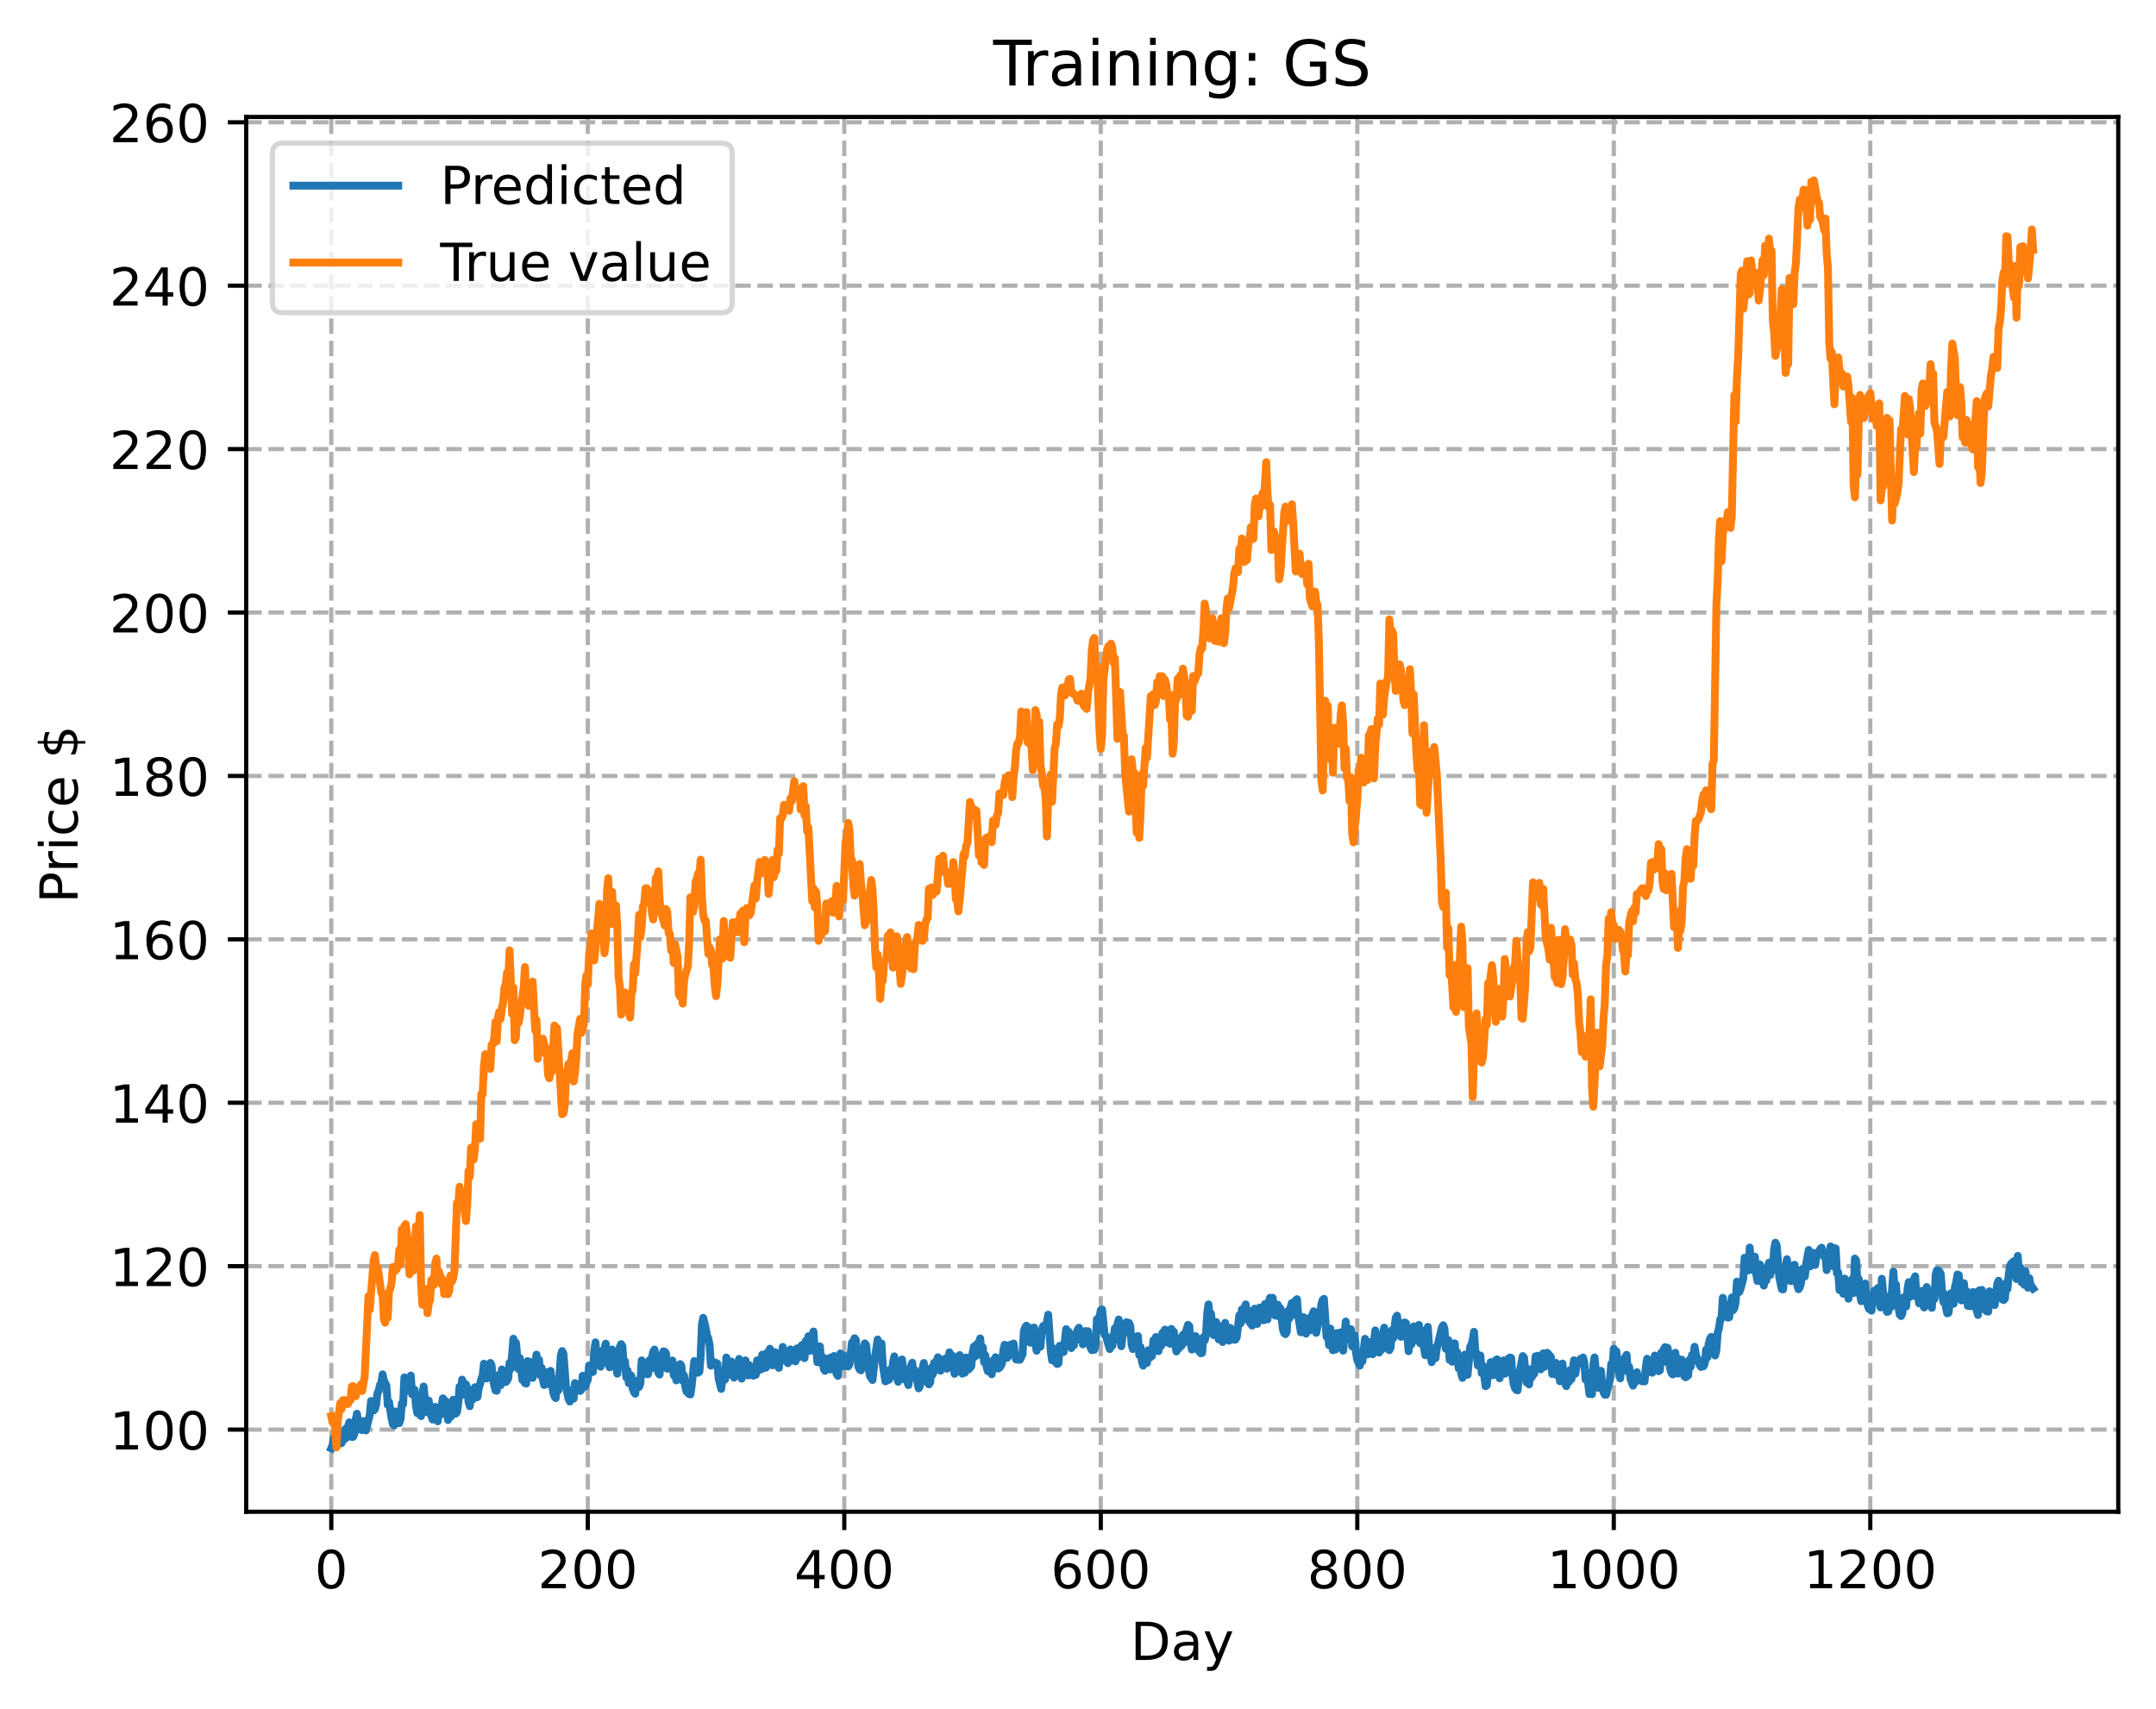 <?xml version="1.0" encoding="utf-8" standalone="no"?>
<!DOCTYPE svg PUBLIC "-//W3C//DTD SVG 1.1//EN"
  "http://www.w3.org/Graphics/SVG/1.1/DTD/svg11.dtd">
<!-- Created with matplotlib (https://matplotlib.org/) -->
<svg height="325.986pt" version="1.1" viewBox="0 0 411.286 325.986" width="411.286pt" xmlns="http://www.w3.org/2000/svg" xmlns:xlink="http://www.w3.org/1999/xlink">
 <defs>
  <style type="text/css">
*{stroke-linecap:butt;stroke-linejoin:round;}
  </style>
 </defs>
 <g id="figure_1">
  <g id="patch_1">
   <path d="M 0 325.986 
L 411.286 325.986 
L 411.286 0 
L 0 0 
z
" style="fill:#ffffff;"/>
  </g>
  <g id="axes_1">
   <g id="patch_2">
    <path d="M 46.966 288.43 
L 404.086 288.43 
L 404.086 22.318 
L 46.966 22.318 
z
" style="fill:#ffffff;"/>
   </g>
   <g id="matplotlib.axis_1">
    <g id="xtick_1">
     <g id="line2d_1">
      <path clip-path="url(#p270cd35ae1)" d="M 63.198 288.43 
L 63.198 22.318 
" style="fill:none;stroke:#b0b0b0;stroke-dasharray:2.96,1.28;stroke-dashoffset:0;stroke-width:0.8;"/>
     </g>
     <g id="line2d_2">
      <defs>
       <path d="M 0 0 
L 0 3.5 
" id="mfa3c2b077c" style="stroke:#000000;stroke-width:0.8;"/>
      </defs>
      <g>
       <use style="stroke:#000000;stroke-width:0.8;" x="63.198" xlink:href="#mfa3c2b077c" y="288.43"/>
      </g>
     </g>
     <g id="text_1">
      <!-- 0 -->
      <defs>
       <path d="M 31.781 66.406 
Q 24.172 66.406 20.328 58.906 
Q 16.5 51.422 16.5 36.375 
Q 16.5 21.391 20.328 13.891 
Q 24.172 6.391 31.781 6.391 
Q 39.453 6.391 43.281 13.891 
Q 47.125 21.391 47.125 36.375 
Q 47.125 51.422 43.281 58.906 
Q 39.453 66.406 31.781 66.406 
z
M 31.781 74.219 
Q 44.047 74.219 50.516 64.516 
Q 56.984 54.828 56.984 36.375 
Q 56.984 17.969 50.516 8.266 
Q 44.047 -1.422 31.781 -1.422 
Q 19.531 -1.422 13.062 8.266 
Q 6.594 17.969 6.594 36.375 
Q 6.594 54.828 13.062 64.516 
Q 19.531 74.219 31.781 74.219 
z
" id="DejaVuSans-48"/>
      </defs>
      <g transform="translate(60.017 303.029)scale(0.1 -0.1)">
       <use xlink:href="#DejaVuSans-48"/>
      </g>
     </g>
    </g>
    <g id="xtick_2">
     <g id="line2d_3">
      <path clip-path="url(#p270cd35ae1)" d="M 112.129 288.43 
L 112.129 22.318 
" style="fill:none;stroke:#b0b0b0;stroke-dasharray:2.96,1.28;stroke-dashoffset:0;stroke-width:0.8;"/>
     </g>
     <g id="line2d_4">
      <g>
       <use style="stroke:#000000;stroke-width:0.8;" x="112.129" xlink:href="#mfa3c2b077c" y="288.43"/>
      </g>
     </g>
     <g id="text_2">
      <!-- 200 -->
      <defs>
       <path d="M 19.188 8.297 
L 53.609 8.297 
L 53.609 0 
L 7.328 0 
L 7.328 8.297 
Q 12.938 14.109 22.625 23.891 
Q 32.328 33.688 34.812 36.531 
Q 39.547 41.844 41.422 45.531 
Q 43.312 49.219 43.312 52.781 
Q 43.312 58.594 39.234 62.25 
Q 35.156 65.922 28.609 65.922 
Q 23.969 65.922 18.812 64.312 
Q 13.672 62.703 7.812 59.422 
L 7.812 69.391 
Q 13.766 71.781 18.938 73 
Q 24.125 74.219 28.422 74.219 
Q 39.75 74.219 46.484 68.547 
Q 53.219 62.891 53.219 53.422 
Q 53.219 48.922 51.531 44.891 
Q 49.859 40.875 45.406 35.406 
Q 44.188 33.984 37.641 27.219 
Q 31.109 20.453 19.188 8.297 
z
" id="DejaVuSans-50"/>
      </defs>
      <g transform="translate(102.585 303.029)scale(0.1 -0.1)">
       <use xlink:href="#DejaVuSans-50"/>
       <use x="63.623" xlink:href="#DejaVuSans-48"/>
       <use x="127.246" xlink:href="#DejaVuSans-48"/>
      </g>
     </g>
    </g>
    <g id="xtick_3">
     <g id="line2d_5">
      <path clip-path="url(#p270cd35ae1)" d="M 161.06 288.43 
L 161.06 22.318 
" style="fill:none;stroke:#b0b0b0;stroke-dasharray:2.96,1.28;stroke-dashoffset:0;stroke-width:0.8;"/>
     </g>
     <g id="line2d_6">
      <g>
       <use style="stroke:#000000;stroke-width:0.8;" x="161.06" xlink:href="#mfa3c2b077c" y="288.43"/>
      </g>
     </g>
     <g id="text_3">
      <!-- 400 -->
      <defs>
       <path d="M 37.797 64.312 
L 12.891 25.391 
L 37.797 25.391 
z
M 35.203 72.906 
L 47.609 72.906 
L 47.609 25.391 
L 58.016 25.391 
L 58.016 17.188 
L 47.609 17.188 
L 47.609 0 
L 37.797 0 
L 37.797 17.188 
L 4.891 17.188 
L 4.891 26.703 
z
" id="DejaVuSans-52"/>
      </defs>
      <g transform="translate(151.516 303.029)scale(0.1 -0.1)">
       <use xlink:href="#DejaVuSans-52"/>
       <use x="63.623" xlink:href="#DejaVuSans-48"/>
       <use x="127.246" xlink:href="#DejaVuSans-48"/>
      </g>
     </g>
    </g>
    <g id="xtick_4">
     <g id="line2d_7">
      <path clip-path="url(#p270cd35ae1)" d="M 209.99 288.43 
L 209.99 22.318 
" style="fill:none;stroke:#b0b0b0;stroke-dasharray:2.96,1.28;stroke-dashoffset:0;stroke-width:0.8;"/>
     </g>
     <g id="line2d_8">
      <g>
       <use style="stroke:#000000;stroke-width:0.8;" x="209.99" xlink:href="#mfa3c2b077c" y="288.43"/>
      </g>
     </g>
     <g id="text_4">
      <!-- 600 -->
      <defs>
       <path d="M 33.016 40.375 
Q 26.375 40.375 22.484 35.828 
Q 18.609 31.297 18.609 23.391 
Q 18.609 15.531 22.484 10.953 
Q 26.375 6.391 33.016 6.391 
Q 39.656 6.391 43.531 10.953 
Q 47.406 15.531 47.406 23.391 
Q 47.406 31.297 43.531 35.828 
Q 39.656 40.375 33.016 40.375 
z
M 52.594 71.297 
L 52.594 62.312 
Q 48.875 64.062 45.094 64.984 
Q 41.312 65.922 37.594 65.922 
Q 27.828 65.922 22.672 59.328 
Q 17.531 52.734 16.797 39.406 
Q 19.672 43.656 24.016 45.922 
Q 28.375 48.188 33.594 48.188 
Q 44.578 48.188 50.953 41.516 
Q 57.328 34.859 57.328 23.391 
Q 57.328 12.156 50.688 5.359 
Q 44.047 -1.422 33.016 -1.422 
Q 20.359 -1.422 13.672 8.266 
Q 6.984 17.969 6.984 36.375 
Q 6.984 53.656 15.188 63.938 
Q 23.391 74.219 37.203 74.219 
Q 40.922 74.219 44.703 73.484 
Q 48.484 72.75 52.594 71.297 
z
" id="DejaVuSans-54"/>
      </defs>
      <g transform="translate(200.446 303.029)scale(0.1 -0.1)">
       <use xlink:href="#DejaVuSans-54"/>
       <use x="63.623" xlink:href="#DejaVuSans-48"/>
       <use x="127.246" xlink:href="#DejaVuSans-48"/>
      </g>
     </g>
    </g>
    <g id="xtick_5">
     <g id="line2d_9">
      <path clip-path="url(#p270cd35ae1)" d="M 258.921 288.43 
L 258.921 22.318 
" style="fill:none;stroke:#b0b0b0;stroke-dasharray:2.96,1.28;stroke-dashoffset:0;stroke-width:0.8;"/>
     </g>
     <g id="line2d_10">
      <g>
       <use style="stroke:#000000;stroke-width:0.8;" x="258.921" xlink:href="#mfa3c2b077c" y="288.43"/>
      </g>
     </g>
     <g id="text_5">
      <!-- 800 -->
      <defs>
       <path d="M 31.781 34.625 
Q 24.75 34.625 20.719 30.859 
Q 16.703 27.094 16.703 20.516 
Q 16.703 13.922 20.719 10.156 
Q 24.75 6.391 31.781 6.391 
Q 38.812 6.391 42.859 10.172 
Q 46.922 13.969 46.922 20.516 
Q 46.922 27.094 42.891 30.859 
Q 38.875 34.625 31.781 34.625 
z
M 21.922 38.812 
Q 15.578 40.375 12.031 44.719 
Q 8.5 49.078 8.5 55.328 
Q 8.5 64.062 14.719 69.141 
Q 20.953 74.219 31.781 74.219 
Q 42.672 74.219 48.875 69.141 
Q 55.078 64.062 55.078 55.328 
Q 55.078 49.078 51.531 44.719 
Q 48 40.375 41.703 38.812 
Q 48.828 37.156 52.797 32.312 
Q 56.781 27.484 56.781 20.516 
Q 56.781 9.906 50.312 4.234 
Q 43.844 -1.422 31.781 -1.422 
Q 19.734 -1.422 13.25 4.234 
Q 6.781 9.906 6.781 20.516 
Q 6.781 27.484 10.781 32.312 
Q 14.797 37.156 21.922 38.812 
z
M 18.312 54.391 
Q 18.312 48.734 21.844 45.562 
Q 25.391 42.391 31.781 42.391 
Q 38.141 42.391 41.719 45.562 
Q 45.312 48.734 45.312 54.391 
Q 45.312 60.062 41.719 63.234 
Q 38.141 66.406 31.781 66.406 
Q 25.391 66.406 21.844 63.234 
Q 18.312 60.062 18.312 54.391 
z
" id="DejaVuSans-56"/>
      </defs>
      <g transform="translate(249.377 303.029)scale(0.1 -0.1)">
       <use xlink:href="#DejaVuSans-56"/>
       <use x="63.623" xlink:href="#DejaVuSans-48"/>
       <use x="127.246" xlink:href="#DejaVuSans-48"/>
      </g>
     </g>
    </g>
    <g id="xtick_6">
     <g id="line2d_11">
      <path clip-path="url(#p270cd35ae1)" d="M 307.851 288.43 
L 307.851 22.318 
" style="fill:none;stroke:#b0b0b0;stroke-dasharray:2.96,1.28;stroke-dashoffset:0;stroke-width:0.8;"/>
     </g>
     <g id="line2d_12">
      <g>
       <use style="stroke:#000000;stroke-width:0.8;" x="307.851" xlink:href="#mfa3c2b077c" y="288.43"/>
      </g>
     </g>
     <g id="text_6">
      <!-- 1000 -->
      <defs>
       <path d="M 12.406 8.297 
L 28.516 8.297 
L 28.516 63.922 
L 10.984 60.406 
L 10.984 69.391 
L 28.422 72.906 
L 38.281 72.906 
L 38.281 8.297 
L 54.391 8.297 
L 54.391 0 
L 12.406 0 
z
" id="DejaVuSans-49"/>
      </defs>
      <g transform="translate(295.126 303.029)scale(0.1 -0.1)">
       <use xlink:href="#DejaVuSans-49"/>
       <use x="63.623" xlink:href="#DejaVuSans-48"/>
       <use x="127.246" xlink:href="#DejaVuSans-48"/>
       <use x="190.869" xlink:href="#DejaVuSans-48"/>
      </g>
     </g>
    </g>
    <g id="xtick_7">
     <g id="line2d_13">
      <path clip-path="url(#p270cd35ae1)" d="M 356.782 288.43 
L 356.782 22.318 
" style="fill:none;stroke:#b0b0b0;stroke-dasharray:2.96,1.28;stroke-dashoffset:0;stroke-width:0.8;"/>
     </g>
     <g id="line2d_14">
      <g>
       <use style="stroke:#000000;stroke-width:0.8;" x="356.782" xlink:href="#mfa3c2b077c" y="288.43"/>
      </g>
     </g>
     <g id="text_7">
      <!-- 1200 -->
      <g transform="translate(344.057 303.029)scale(0.1 -0.1)">
       <use xlink:href="#DejaVuSans-49"/>
       <use x="63.623" xlink:href="#DejaVuSans-50"/>
       <use x="127.246" xlink:href="#DejaVuSans-48"/>
       <use x="190.869" xlink:href="#DejaVuSans-48"/>
      </g>
     </g>
    </g>
    <g id="text_8">
     <!-- Day -->
     <defs>
      <path d="M 19.672 64.797 
L 19.672 8.109 
L 31.594 8.109 
Q 46.688 8.109 53.688 14.938 
Q 60.688 21.781 60.688 36.531 
Q 60.688 51.172 53.688 57.984 
Q 46.688 64.797 31.594 64.797 
z
M 9.812 72.906 
L 30.078 72.906 
Q 51.266 72.906 61.172 64.094 
Q 71.094 55.281 71.094 36.531 
Q 71.094 17.672 61.125 8.828 
Q 51.172 0 30.078 0 
L 9.812 0 
z
" id="DejaVuSans-68"/>
      <path d="M 34.281 27.484 
Q 23.391 27.484 19.188 25 
Q 14.984 22.516 14.984 16.5 
Q 14.984 11.719 18.141 8.906 
Q 21.297 6.109 26.703 6.109 
Q 34.188 6.109 38.703 11.406 
Q 43.219 16.703 43.219 25.484 
L 43.219 27.484 
z
M 52.203 31.203 
L 52.203 0 
L 43.219 0 
L 43.219 8.297 
Q 40.141 3.328 35.547 0.953 
Q 30.953 -1.422 24.312 -1.422 
Q 15.922 -1.422 10.953 3.297 
Q 6 8.016 6 15.922 
Q 6 25.141 12.172 29.828 
Q 18.359 34.516 30.609 34.516 
L 43.219 34.516 
L 43.219 35.406 
Q 43.219 41.609 39.141 45 
Q 35.062 48.391 27.688 48.391 
Q 23 48.391 18.547 47.266 
Q 14.109 46.141 10.016 43.891 
L 10.016 52.203 
Q 14.938 54.109 19.578 55.047 
Q 24.219 56 28.609 56 
Q 40.484 56 46.344 49.844 
Q 52.203 43.703 52.203 31.203 
z
" id="DejaVuSans-97"/>
      <path d="M 32.172 -5.078 
Q 28.375 -14.844 24.75 -17.812 
Q 21.141 -20.797 15.094 -20.797 
L 7.906 -20.797 
L 7.906 -13.281 
L 13.188 -13.281 
Q 16.891 -13.281 18.938 -11.516 
Q 21 -9.766 23.484 -3.219 
L 25.094 0.875 
L 2.984 54.688 
L 12.5 54.688 
L 29.594 11.922 
L 46.688 54.688 
L 56.203 54.688 
z
" id="DejaVuSans-121"/>
     </defs>
     <g transform="translate(215.652 316.707)scale(0.1 -0.1)">
      <use xlink:href="#DejaVuSans-68"/>
      <use x="77.002" xlink:href="#DejaVuSans-97"/>
      <use x="138.281" xlink:href="#DejaVuSans-121"/>
     </g>
    </g>
   </g>
   <g id="matplotlib.axis_2">
    <g id="ytick_1">
     <g id="line2d_15">
      <path clip-path="url(#p270cd35ae1)" d="M 46.966 272.755 
L 404.086 272.755 
" style="fill:none;stroke:#b0b0b0;stroke-dasharray:2.96,1.28;stroke-dashoffset:0;stroke-width:0.8;"/>
     </g>
     <g id="line2d_16">
      <defs>
       <path d="M 0 0 
L -3.5 0 
" id="m1cc5415ca2" style="stroke:#000000;stroke-width:0.8;"/>
      </defs>
      <g>
       <use style="stroke:#000000;stroke-width:0.8;" x="46.966" xlink:href="#m1cc5415ca2" y="272.755"/>
      </g>
     </g>
     <g id="text_9">
      <!-- 100 -->
      <g transform="translate(20.878 276.554)scale(0.1 -0.1)">
       <use xlink:href="#DejaVuSans-49"/>
       <use x="63.623" xlink:href="#DejaVuSans-48"/>
       <use x="127.246" xlink:href="#DejaVuSans-48"/>
      </g>
     </g>
    </g>
    <g id="ytick_2">
     <g id="line2d_17">
      <path clip-path="url(#p270cd35ae1)" d="M 46.966 241.577 
L 404.086 241.577 
" style="fill:none;stroke:#b0b0b0;stroke-dasharray:2.96,1.28;stroke-dashoffset:0;stroke-width:0.8;"/>
     </g>
     <g id="line2d_18">
      <g>
       <use style="stroke:#000000;stroke-width:0.8;" x="46.966" xlink:href="#m1cc5415ca2" y="241.577"/>
      </g>
     </g>
     <g id="text_10">
      <!-- 120 -->
      <g transform="translate(20.878 245.376)scale(0.1 -0.1)">
       <use xlink:href="#DejaVuSans-49"/>
       <use x="63.623" xlink:href="#DejaVuSans-50"/>
       <use x="127.246" xlink:href="#DejaVuSans-48"/>
      </g>
     </g>
    </g>
    <g id="ytick_3">
     <g id="line2d_19">
      <path clip-path="url(#p270cd35ae1)" d="M 46.966 210.399 
L 404.086 210.399 
" style="fill:none;stroke:#b0b0b0;stroke-dasharray:2.96,1.28;stroke-dashoffset:0;stroke-width:0.8;"/>
     </g>
     <g id="line2d_20">
      <g>
       <use style="stroke:#000000;stroke-width:0.8;" x="46.966" xlink:href="#m1cc5415ca2" y="210.399"/>
      </g>
     </g>
     <g id="text_11">
      <!-- 140 -->
      <g transform="translate(20.878 214.198)scale(0.1 -0.1)">
       <use xlink:href="#DejaVuSans-49"/>
       <use x="63.623" xlink:href="#DejaVuSans-52"/>
       <use x="127.246" xlink:href="#DejaVuSans-48"/>
      </g>
     </g>
    </g>
    <g id="ytick_4">
     <g id="line2d_21">
      <path clip-path="url(#p270cd35ae1)" d="M 46.966 179.221 
L 404.086 179.221 
" style="fill:none;stroke:#b0b0b0;stroke-dasharray:2.96,1.28;stroke-dashoffset:0;stroke-width:0.8;"/>
     </g>
     <g id="line2d_22">
      <g>
       <use style="stroke:#000000;stroke-width:0.8;" x="46.966" xlink:href="#m1cc5415ca2" y="179.221"/>
      </g>
     </g>
     <g id="text_12">
      <!-- 160 -->
      <g transform="translate(20.878 183.02)scale(0.1 -0.1)">
       <use xlink:href="#DejaVuSans-49"/>
       <use x="63.623" xlink:href="#DejaVuSans-54"/>
       <use x="127.246" xlink:href="#DejaVuSans-48"/>
      </g>
     </g>
    </g>
    <g id="ytick_5">
     <g id="line2d_23">
      <path clip-path="url(#p270cd35ae1)" d="M 46.966 148.043 
L 404.086 148.043 
" style="fill:none;stroke:#b0b0b0;stroke-dasharray:2.96,1.28;stroke-dashoffset:0;stroke-width:0.8;"/>
     </g>
     <g id="line2d_24">
      <g>
       <use style="stroke:#000000;stroke-width:0.8;" x="46.966" xlink:href="#m1cc5415ca2" y="148.043"/>
      </g>
     </g>
     <g id="text_13">
      <!-- 180 -->
      <g transform="translate(20.878 151.842)scale(0.1 -0.1)">
       <use xlink:href="#DejaVuSans-49"/>
       <use x="63.623" xlink:href="#DejaVuSans-56"/>
       <use x="127.246" xlink:href="#DejaVuSans-48"/>
      </g>
     </g>
    </g>
    <g id="ytick_6">
     <g id="line2d_25">
      <path clip-path="url(#p270cd35ae1)" d="M 46.966 116.865 
L 404.086 116.865 
" style="fill:none;stroke:#b0b0b0;stroke-dasharray:2.96,1.28;stroke-dashoffset:0;stroke-width:0.8;"/>
     </g>
     <g id="line2d_26">
      <g>
       <use style="stroke:#000000;stroke-width:0.8;" x="46.966" xlink:href="#m1cc5415ca2" y="116.865"/>
      </g>
     </g>
     <g id="text_14">
      <!-- 200 -->
      <g transform="translate(20.878 120.664)scale(0.1 -0.1)">
       <use xlink:href="#DejaVuSans-50"/>
       <use x="63.623" xlink:href="#DejaVuSans-48"/>
       <use x="127.246" xlink:href="#DejaVuSans-48"/>
      </g>
     </g>
    </g>
    <g id="ytick_7">
     <g id="line2d_27">
      <path clip-path="url(#p270cd35ae1)" d="M 46.966 85.686 
L 404.086 85.686 
" style="fill:none;stroke:#b0b0b0;stroke-dasharray:2.96,1.28;stroke-dashoffset:0;stroke-width:0.8;"/>
     </g>
     <g id="line2d_28">
      <g>
       <use style="stroke:#000000;stroke-width:0.8;" x="46.966" xlink:href="#m1cc5415ca2" y="85.686"/>
      </g>
     </g>
     <g id="text_15">
      <!-- 220 -->
      <g transform="translate(20.878 89.486)scale(0.1 -0.1)">
       <use xlink:href="#DejaVuSans-50"/>
       <use x="63.623" xlink:href="#DejaVuSans-50"/>
       <use x="127.246" xlink:href="#DejaVuSans-48"/>
      </g>
     </g>
    </g>
    <g id="ytick_8">
     <g id="line2d_29">
      <path clip-path="url(#p270cd35ae1)" d="M 46.966 54.508 
L 404.086 54.508 
" style="fill:none;stroke:#b0b0b0;stroke-dasharray:2.96,1.28;stroke-dashoffset:0;stroke-width:0.8;"/>
     </g>
     <g id="line2d_30">
      <g>
       <use style="stroke:#000000;stroke-width:0.8;" x="46.966" xlink:href="#m1cc5415ca2" y="54.508"/>
      </g>
     </g>
     <g id="text_16">
      <!-- 240 -->
      <g transform="translate(20.878 58.308)scale(0.1 -0.1)">
       <use xlink:href="#DejaVuSans-50"/>
       <use x="63.623" xlink:href="#DejaVuSans-52"/>
       <use x="127.246" xlink:href="#DejaVuSans-48"/>
      </g>
     </g>
    </g>
    <g id="ytick_9">
     <g id="line2d_31">
      <path clip-path="url(#p270cd35ae1)" d="M 46.966 23.33 
L 404.086 23.33 
" style="fill:none;stroke:#b0b0b0;stroke-dasharray:2.96,1.28;stroke-dashoffset:0;stroke-width:0.8;"/>
     </g>
     <g id="line2d_32">
      <g>
       <use style="stroke:#000000;stroke-width:0.8;" x="46.966" xlink:href="#m1cc5415ca2" y="23.33"/>
      </g>
     </g>
     <g id="text_17">
      <!-- 260 -->
      <g transform="translate(20.878 27.13)scale(0.1 -0.1)">
       <use xlink:href="#DejaVuSans-50"/>
       <use x="63.623" xlink:href="#DejaVuSans-54"/>
       <use x="127.246" xlink:href="#DejaVuSans-48"/>
      </g>
     </g>
    </g>
    <g id="text_18">
     <!-- Price $ -->
     <defs>
      <path d="M 19.672 64.797 
L 19.672 37.406 
L 32.078 37.406 
Q 38.969 37.406 42.719 40.969 
Q 46.484 44.531 46.484 51.125 
Q 46.484 57.672 42.719 61.234 
Q 38.969 64.797 32.078 64.797 
z
M 9.812 72.906 
L 32.078 72.906 
Q 44.344 72.906 50.609 67.359 
Q 56.891 61.812 56.891 51.125 
Q 56.891 40.328 50.609 34.812 
Q 44.344 29.297 32.078 29.297 
L 19.672 29.297 
L 19.672 0 
L 9.812 0 
z
" id="DejaVuSans-80"/>
      <path d="M 41.109 46.297 
Q 39.594 47.172 37.812 47.578 
Q 36.031 48 33.891 48 
Q 26.266 48 22.188 43.047 
Q 18.109 38.094 18.109 28.812 
L 18.109 0 
L 9.078 0 
L 9.078 54.688 
L 18.109 54.688 
L 18.109 46.188 
Q 20.953 51.172 25.484 53.578 
Q 30.031 56 36.531 56 
Q 37.453 56 38.578 55.875 
Q 39.703 55.766 41.062 55.516 
z
" id="DejaVuSans-114"/>
      <path d="M 9.422 54.688 
L 18.406 54.688 
L 18.406 0 
L 9.422 0 
z
M 9.422 75.984 
L 18.406 75.984 
L 18.406 64.594 
L 9.422 64.594 
z
" id="DejaVuSans-105"/>
      <path d="M 48.781 52.594 
L 48.781 44.188 
Q 44.969 46.297 41.141 47.344 
Q 37.312 48.391 33.406 48.391 
Q 24.656 48.391 19.812 42.844 
Q 14.984 37.312 14.984 27.297 
Q 14.984 17.281 19.812 11.734 
Q 24.656 6.203 33.406 6.203 
Q 37.312 6.203 41.141 7.25 
Q 44.969 8.297 48.781 10.406 
L 48.781 2.094 
Q 45.016 0.344 40.984 -0.531 
Q 36.969 -1.422 32.422 -1.422 
Q 20.062 -1.422 12.781 6.344 
Q 5.516 14.109 5.516 27.297 
Q 5.516 40.672 12.859 48.328 
Q 20.219 56 33.016 56 
Q 37.156 56 41.109 55.141 
Q 45.062 54.297 48.781 52.594 
z
" id="DejaVuSans-99"/>
      <path d="M 56.203 29.594 
L 56.203 25.203 
L 14.891 25.203 
Q 15.484 15.922 20.484 11.062 
Q 25.484 6.203 34.422 6.203 
Q 39.594 6.203 44.453 7.469 
Q 49.312 8.734 54.109 11.281 
L 54.109 2.781 
Q 49.266 0.734 44.188 -0.344 
Q 39.109 -1.422 33.891 -1.422 
Q 20.797 -1.422 13.156 6.188 
Q 5.516 13.812 5.516 26.812 
Q 5.516 40.234 12.766 48.109 
Q 20.016 56 32.328 56 
Q 43.359 56 49.781 48.891 
Q 56.203 41.797 56.203 29.594 
z
M 47.219 32.234 
Q 47.125 39.594 43.094 43.984 
Q 39.062 48.391 32.422 48.391 
Q 24.906 48.391 20.391 44.141 
Q 15.875 39.891 15.188 32.172 
z
" id="DejaVuSans-101"/>
      <path id="DejaVuSans-32"/>
      <path d="M 33.797 -14.703 
L 28.906 -14.703 
L 28.859 0 
Q 23.734 0.094 18.609 1.188 
Q 13.484 2.297 8.297 4.5 
L 8.297 13.281 
Q 13.281 10.156 18.375 8.562 
Q 23.484 6.984 28.906 6.938 
L 28.906 29.203 
Q 18.109 30.953 13.203 35.156 
Q 8.297 39.359 8.297 46.688 
Q 8.297 54.641 13.625 59.219 
Q 18.953 63.812 28.906 64.5 
L 28.906 75.984 
L 33.797 75.984 
L 33.797 64.656 
Q 38.328 64.453 42.578 63.688 
Q 46.828 62.938 50.875 61.625 
L 50.875 53.078 
Q 46.828 55.125 42.547 56.25 
Q 38.281 57.375 33.797 57.562 
L 33.797 36.719 
Q 44.875 35.016 50.094 30.609 
Q 55.328 26.219 55.328 18.609 
Q 55.328 10.359 49.781 5.594 
Q 44.234 0.828 33.797 0.094 
z
M 28.906 37.594 
L 28.906 57.625 
Q 23.25 56.984 20.266 54.391 
Q 17.281 51.812 17.281 47.516 
Q 17.281 43.312 20.031 40.969 
Q 22.797 38.625 28.906 37.594 
z
M 33.797 28.219 
L 33.797 7.078 
Q 39.984 7.906 43.141 10.594 
Q 46.297 13.281 46.297 17.672 
Q 46.297 21.969 43.281 24.5 
Q 40.281 27.047 33.797 28.219 
z
" id="DejaVuSans-36"/>
     </defs>
     <g transform="translate(14.798 172.342)rotate(-90)scale(0.1 -0.1)">
      <use xlink:href="#DejaVuSans-80"/>
      <use x="58.553" xlink:href="#DejaVuSans-114"/>
      <use x="99.666" xlink:href="#DejaVuSans-105"/>
      <use x="127.449" xlink:href="#DejaVuSans-99"/>
      <use x="182.43" xlink:href="#DejaVuSans-101"/>
      <use x="243.953" xlink:href="#DejaVuSans-32"/>
      <use x="275.74" xlink:href="#DejaVuSans-36"/>
     </g>
    </g>
   </g>
   <g id="line2d_33">
    <path clip-path="url(#p270cd35ae1)" d="M 63.198 276.334 
L 63.443 275.746 
L 63.688 274.315 
L 63.932 275.233 
L 64.422 272.733 
L 64.666 274.519 
L 64.911 275.417 
L 65.156 275.345 
L 65.4 273.627 
L 65.645 274.671 
L 65.89 272.643 
L 66.134 274.281 
L 66.379 272.185 
L 66.623 271.376 
L 66.868 273.276 
L 67.113 274.17 
L 67.357 274.153 
L 67.602 273.55 
L 67.847 270.911 
L 68.091 269.722 
L 68.581 272.719 
L 68.825 271.128 
L 69.07 272.857 
L 69.315 271.137 
L 69.559 272.447 
L 69.804 272.922 
L 70.538 269.913 
L 70.783 267.296 
L 71.027 268.805 
L 71.272 269.136 
L 71.517 268.857 
L 71.761 267.948 
L 72.006 265.83 
L 72.251 265.326 
L 72.495 264.205 
L 72.74 263.938 
L 72.984 262.219 
L 73.229 263.394 
L 73.718 264.354 
L 73.963 268.044 
L 74.208 267.474 
L 74.697 270.607 
L 74.942 271.729 
L 75.186 271.974 
L 75.431 269.294 
L 75.676 271.093 
L 76.165 271.528 
L 76.41 270.71 
L 76.654 267.768 
L 76.899 267.918 
L 77.144 262.792 
L 77.633 265.312 
L 77.878 263.013 
L 78.122 263.173 
L 78.367 262.448 
L 78.611 266.037 
L 78.856 265.108 
L 79.101 265.159 
L 79.345 268.147 
L 79.59 269.614 
L 79.835 267.755 
L 80.079 269.906 
L 80.324 270.182 
L 80.569 266.096 
L 80.813 264.539 
L 81.303 269.423 
L 81.792 267.216 
L 82.037 269.55 
L 82.526 270.847 
L 82.771 268.854 
L 83.015 268.423 
L 83.26 270.756 
L 83.505 271.182 
L 83.749 268.517 
L 83.994 269.93 
L 84.483 266.793 
L 84.728 268.804 
L 84.972 267.289 
L 85.462 270.934 
L 85.706 268.706 
L 85.951 270.353 
L 86.196 269.955 
L 86.44 267.065 
L 86.685 269.037 
L 86.93 269.722 
L 87.174 269.428 
L 87.419 267.761 
L 87.664 264.565 
L 87.908 266.282 
L 88.153 263.227 
L 88.398 263.917 
L 88.642 264.156 
L 88.887 264.129 
L 89.132 264.814 
L 89.376 267.47 
L 89.621 268.297 
L 89.866 265.863 
L 90.11 267.076 
L 90.355 265.234 
L 90.599 264.674 
L 90.844 266.643 
L 91.089 266.548 
L 91.333 264.795 
L 91.578 264.09 
L 91.823 263.03 
L 92.067 262.51 
L 92.312 260.187 
L 92.801 263.014 
L 93.291 260.53 
L 93.535 260.032 
L 93.78 260.48 
L 94.025 263.177 
L 94.514 265.276 
L 94.759 265.361 
L 95.003 262.395 
L 95.248 263.915 
L 95.493 264.305 
L 95.737 261.286 
L 95.982 263.081 
L 96.227 263.602 
L 96.471 263.692 
L 96.716 263.46 
L 96.96 262.94 
L 97.205 260.01 
L 97.45 261.17 
L 97.939 255.417 
L 98.184 258.768 
L 98.428 256.191 
L 98.918 261.22 
L 99.162 259.12 
L 99.652 263.293 
L 99.896 263.416 
L 100.141 263.902 
L 100.386 263.984 
L 100.63 259.685 
L 100.875 261.724 
L 101.12 259.865 
L 101.364 262.099 
L 101.609 262.903 
L 101.854 261.856 
L 102.343 258.447 
L 102.587 261.624 
L 102.832 259.441 
L 103.077 262.401 
L 103.321 260.957 
L 103.566 263.241 
L 103.811 264.259 
L 104.055 262.161 
L 104.3 261.813 
L 104.545 264.074 
L 104.789 261.864 
L 105.034 261.552 
L 105.523 265.61 
L 105.768 266.412 
L 106.013 266.746 
L 106.257 264.123 
L 106.502 265.29 
L 106.991 258.65 
L 107.236 257.778 
L 107.481 258.257 
L 107.97 264.603 
L 108.459 266.953 
L 108.704 267.407 
L 108.948 265.231 
L 109.193 266.491 
L 109.438 266.85 
L 109.682 263.876 
L 109.927 264.997 
L 110.661 265.394 
L 110.906 265.157 
L 111.15 262.492 
L 111.395 264.103 
L 111.64 264.546 
L 111.884 263.706 
L 112.129 263.291 
L 112.374 260.531 
L 112.618 261.787 
L 113.108 261.77 
L 113.352 257.734 
L 113.597 256.121 
L 113.842 259.244 
L 114.086 260.039 
L 114.575 260.767 
L 114.82 257.798 
L 115.065 259.575 
L 115.309 257.299 
L 115.554 256.355 
L 115.799 259.632 
L 116.288 260.877 
L 116.533 258.151 
L 116.777 257.467 
L 117.022 260.05 
L 117.267 258.193 
L 117.511 260.733 
L 117.756 262.102 
L 118.245 256.983 
L 118.49 256.441 
L 118.735 256.867 
L 118.979 260.689 
L 119.224 259.706 
L 119.469 262.802 
L 119.713 261.457 
L 119.958 263.913 
L 120.203 262.301 
L 120.447 262.521 
L 120.692 264.922 
L 120.936 265.594 
L 121.181 265.921 
L 121.426 263.443 
L 121.67 264.435 
L 121.915 264.63 
L 122.16 263.954 
L 122.404 259.548 
L 122.649 261.067 
L 122.894 261.652 
L 123.138 261.835 
L 123.383 262.197 
L 123.628 262.193 
L 123.872 259.526 
L 124.117 261.205 
L 124.362 259.067 
L 124.606 257.914 
L 124.851 257.48 
L 125.34 260.87 
L 125.585 261.942 
L 125.83 262.268 
L 126.074 259.173 
L 126.563 257.821 
L 126.808 257.878 
L 127.053 258.216 
L 127.297 261.163 
L 127.542 260.205 
L 127.787 259.716 
L 128.031 259.731 
L 128.276 259.575 
L 128.521 262.393 
L 128.765 260.864 
L 129.01 263.375 
L 129.744 260.261 
L 129.989 260.577 
L 130.233 263.435 
L 130.478 262.393 
L 130.723 264.546 
L 130.967 265.503 
L 131.457 265.982 
L 131.701 266.058 
L 131.946 264.469 
L 132.435 259.688 
L 132.68 261.464 
L 132.924 261.592 
L 133.169 261.913 
L 133.414 261.712 
L 133.658 258.725 
L 133.903 252.674 
L 134.148 251.426 
L 134.637 253.468 
L 134.882 254.83 
L 135.126 255.391 
L 135.371 256.612 
L 135.616 260.557 
L 135.86 260.06 
L 136.105 259.87 
L 136.594 260.022 
L 136.839 260.165 
L 137.084 263.007 
L 137.573 265.004 
L 138.062 261.454 
L 138.307 263.226 
L 138.551 258.996 
L 139.041 262.286 
L 139.285 260.363 
L 139.53 259.772 
L 139.775 262.243 
L 140.019 262.852 
L 140.264 260.544 
L 140.509 261.882 
L 140.998 259.267 
L 141.487 263.04 
L 141.732 260.977 
L 141.977 262.146 
L 142.221 259.561 
L 142.711 262.433 
L 142.955 260.475 
L 143.2 261.754 
L 143.445 261.97 
L 143.689 262.486 
L 143.934 262.264 
L 144.178 262.314 
L 144.423 259.536 
L 144.668 260.861 
L 144.912 261.355 
L 145.157 261.283 
L 145.402 258.459 
L 145.646 260.224 
L 145.891 260.988 
L 146.136 260.922 
L 146.38 258.049 
L 146.625 259.903 
L 146.87 257.326 
L 147.114 259.616 
L 147.359 260.493 
L 147.604 260.377 
L 147.848 257.961 
L 148.093 259.804 
L 148.338 260.598 
L 148.582 260.99 
L 148.827 258.437 
L 149.072 259.454 
L 149.316 256.978 
L 149.806 259.634 
L 150.05 258.19 
L 150.295 260.092 
L 150.539 258.163 
L 150.784 257.451 
L 151.029 259.578 
L 151.273 257.722 
L 151.518 259.527 
L 151.763 259.736 
L 152.007 257.282 
L 152.252 258.989 
L 152.497 257.108 
L 152.741 258.842 
L 152.986 256.612 
L 153.231 258.729 
L 153.475 259.127 
L 153.72 255.827 
L 153.965 257.751 
L 154.209 254.945 
L 154.454 257.739 
L 154.699 255.743 
L 155.188 254.039 
L 155.433 257.826 
L 155.677 256.75 
L 155.922 259.91 
L 156.411 256.877 
L 156.656 260.113 
L 156.9 258.862 
L 157.145 261.18 
L 157.39 261.555 
L 157.634 259.338 
L 157.879 260.946 
L 158.124 259.142 
L 158.368 261.288 
L 158.613 258.947 
L 158.858 260.898 
L 159.102 258.709 
L 159.347 261.164 
L 159.592 262.104 
L 159.836 262.522 
L 160.081 259.555 
L 160.326 258.223 
L 160.57 260.272 
L 160.815 260.666 
L 161.06 258.666 
L 161.304 260.637 
L 161.794 260.718 
L 162.038 260.353 
L 162.527 256.14 
L 162.772 256.032 
L 163.017 255.312 
L 163.261 255.661 
L 163.751 260.758 
L 163.995 261.3 
L 164.24 261.446 
L 164.485 258.185 
L 164.729 257.55 
L 164.974 256.316 
L 165.219 256.622 
L 165.708 261.187 
L 165.953 262.559 
L 166.442 263.296 
L 166.931 258.908 
L 167.421 255.568 
L 167.665 258.926 
L 168.154 256.303 
L 168.399 260.367 
L 168.888 263.564 
L 169.378 263.318 
L 169.622 263.224 
L 169.867 261.267 
L 170.112 262.543 
L 170.356 259.978 
L 170.601 258.785 
L 170.846 261.712 
L 171.335 263.642 
L 171.58 261.238 
L 172.069 259.371 
L 172.558 263.188 
L 172.803 261.444 
L 173.048 263.451 
L 173.292 264.276 
L 173.782 260.613 
L 174.026 259.991 
L 174.271 262.79 
L 174.515 261.406 
L 175.249 264.896 
L 175.494 264.469 
L 175.739 262.21 
L 176.228 260.039 
L 176.473 262.234 
L 176.962 263.822 
L 177.207 264.143 
L 177.451 263.722 
L 177.696 260.915 
L 177.941 262.24 
L 178.185 260.019 
L 178.43 261.443 
L 178.675 259.644 
L 178.919 258.959 
L 179.164 260.956 
L 179.409 261.542 
L 179.653 259.43 
L 179.898 259.837 
L 180.142 261.027 
L 180.387 259.184 
L 180.632 261.149 
L 181.121 258.01 
L 181.366 260.467 
L 181.61 258.6 
L 182.1 262.117 
L 182.589 258.976 
L 183.078 258.541 
L 183.323 261.206 
L 183.568 262.088 
L 183.812 261.743 
L 184.057 261.901 
L 184.302 258.989 
L 184.546 260.652 
L 184.791 261.295 
L 185.28 260.679 
L 185.525 258.185 
L 185.77 256.92 
L 186.014 258.809 
L 186.259 256.539 
L 186.503 258.503 
L 186.748 256.014 
L 186.993 255.365 
L 187.237 258.526 
L 187.482 257.027 
L 187.727 259.887 
L 187.971 258.603 
L 188.216 260.92 
L 188.461 261.637 
L 188.705 259.933 
L 188.95 261.491 
L 189.195 262.207 
L 189.439 259.553 
L 189.684 261.159 
L 189.929 258.945 
L 190.173 260.591 
L 190.418 261.121 
L 190.663 260.974 
L 190.907 260.652 
L 191.152 260.092 
L 191.397 257.661 
L 191.641 256.577 
L 191.886 258.244 
L 192.13 259.079 
L 192.375 256.717 
L 192.62 258.561 
L 192.864 256.51 
L 193.109 258.474 
L 193.354 256.335 
L 193.598 258.383 
L 193.843 259.388 
L 194.088 259.333 
L 194.332 259.449 
L 194.577 259.427 
L 195.066 258.387 
L 195.311 253.959 
L 195.556 253.274 
L 195.8 252.929 
L 196.045 255.45 
L 196.29 253.275 
L 196.534 256.189 
L 196.779 255.011 
L 197.024 254.64 
L 197.268 253.279 
L 197.513 256.335 
L 197.758 257.723 
L 198.247 254.528 
L 198.491 256.94 
L 198.736 253.81 
L 198.981 253.004 
L 199.225 252.869 
L 199.47 253.072 
L 199.715 252.314 
L 199.959 250.827 
L 200.449 257.788 
L 200.693 259.53 
L 200.938 257.247 
L 201.183 259.138 
L 201.427 259.976 
L 201.672 260.25 
L 201.917 260.106 
L 202.161 256.755 
L 202.406 257.933 
L 202.895 257.951 
L 203.385 253.578 
L 203.629 255.804 
L 203.874 254.079 
L 204.118 256.333 
L 204.363 257.207 
L 204.608 254.855 
L 204.852 256.682 
L 205.097 254.911 
L 205.586 253.718 
L 205.831 253.323 
L 206.076 255.633 
L 206.32 254.225 
L 206.565 256.489 
L 206.81 254.207 
L 207.054 253.952 
L 207.299 254.198 
L 207.544 253.99 
L 207.788 256.186 
L 208.033 257.113 
L 208.278 257.597 
L 208.767 257.52 
L 209.012 256.532 
L 209.256 251.685 
L 209.501 253.781 
L 209.746 251.233 
L 209.99 249.958 
L 210.235 249.829 
L 210.724 254.673 
L 210.969 254.919 
L 211.703 257.404 
L 211.947 255.174 
L 212.192 256.755 
L 212.681 253.402 
L 212.926 255.438 
L 213.171 252.613 
L 213.415 251.756 
L 213.66 255.217 
L 213.905 256.852 
L 214.149 254.886 
L 214.639 253.73 
L 214.883 252.262 
L 215.128 252.676 
L 215.373 252.392 
L 215.617 252.966 
L 215.862 256.527 
L 216.106 257.397 
L 216.351 255.812 
L 216.596 255.714 
L 216.84 255.007 
L 217.085 254.906 
L 217.33 258.554 
L 217.574 257.005 
L 217.819 259.719 
L 218.064 260.565 
L 218.308 258.068 
L 218.553 259.849 
L 218.798 260.05 
L 219.042 257.603 
L 219.287 259.078 
L 219.776 258.685 
L 220.021 255.707 
L 220.266 257.234 
L 220.51 255.082 
L 220.755 257.101 
L 221 257.791 
L 221.244 255.515 
L 221.489 256.8 
L 221.734 254.306 
L 221.978 255.98 
L 222.223 253.673 
L 222.467 256.135 
L 222.712 254.525 
L 222.957 253.855 
L 223.201 256.386 
L 223.446 253.545 
L 223.691 256.051 
L 223.935 254.078 
L 224.18 256.738 
L 224.425 257.857 
L 224.669 255.409 
L 224.914 257.247 
L 225.159 255.262 
L 225.403 256.783 
L 225.648 254.67 
L 225.893 256.176 
L 226.137 254.397 
L 226.627 252.772 
L 226.871 252.982 
L 227.116 256.155 
L 227.361 257.5 
L 227.605 255.425 
L 227.85 256.915 
L 228.094 254.914 
L 228.339 256.918 
L 228.584 257.625 
L 229.073 258.196 
L 229.318 258.129 
L 229.562 255.139 
L 229.807 255.746 
L 230.052 254.83 
L 230.296 250.524 
L 230.541 248.871 
L 230.786 251.738 
L 231.03 250.645 
L 231.275 253.513 
L 231.52 254.736 
L 231.764 253.05 
L 232.009 252.238 
L 232.254 254.735 
L 232.498 255.56 
L 232.743 253.051 
L 232.988 255.022 
L 233.232 256.05 
L 233.477 253.47 
L 233.722 252.385 
L 233.966 254.793 
L 234.455 255.795 
L 234.7 253.352 
L 234.945 254.844 
L 235.434 255.618 
L 235.679 255.578 
L 235.923 255.152 
L 236.413 250.955 
L 236.657 252.507 
L 236.902 249.832 
L 237.147 251.812 
L 237.391 249.577 
L 237.636 248.868 
L 237.881 251.592 
L 238.125 250.03 
L 238.37 252.252 
L 238.859 252.919 
L 239.104 250.68 
L 239.349 249.688 
L 239.593 251.927 
L 239.838 252.601 
L 240.082 250.38 
L 240.327 249.467 
L 240.572 251.754 
L 240.816 249.945 
L 241.061 251.907 
L 241.306 248.812 
L 241.55 251.26 
L 241.795 251.738 
L 242.04 248.348 
L 242.284 247.602 
L 242.529 249.838 
L 242.774 247.615 
L 243.263 250.995 
L 243.752 248.923 
L 243.997 251.19 
L 244.242 249.587 
L 244.731 253.593 
L 244.976 254.346 
L 245.22 254.548 
L 245.465 254.117 
L 245.709 250.082 
L 245.954 251.566 
L 246.199 249.426 
L 246.443 248.596 
L 246.688 250.872 
L 246.933 248.881 
L 247.177 248.05 
L 247.422 247.877 
L 247.667 251.183 
L 248.156 254.198 
L 248.401 252.136 
L 248.645 251.298 
L 248.89 253.498 
L 249.135 254.454 
L 249.624 251.54 
L 249.869 253.842 
L 250.113 251.484 
L 250.603 250.18 
L 251.092 254.305 
L 251.581 251.766 
L 251.826 250.649 
L 252.07 248.855 
L 252.315 248.012 
L 252.56 247.816 
L 253.049 255.035 
L 253.294 254.158 
L 253.538 256.66 
L 253.783 253.485 
L 254.028 256.499 
L 254.272 257.617 
L 254.517 254.92 
L 254.762 257.493 
L 255.006 254.347 
L 255.251 256.445 
L 255.496 254.942 
L 255.74 254.213 
L 255.985 256.753 
L 256.23 257.705 
L 256.719 252.135 
L 256.964 255.469 
L 257.208 253.587 
L 257.453 253.914 
L 257.697 253.591 
L 257.942 256.891 
L 258.187 254.852 
L 258.431 254.79 
L 258.676 258.094 
L 258.921 259.533 
L 259.41 260.558 
L 259.655 258.419 
L 259.899 259.722 
L 260.389 255.431 
L 260.633 257.547 
L 260.878 258.417 
L 261.123 256.045 
L 261.367 257.301 
L 261.857 258.376 
L 262.346 253.836 
L 262.591 256.749 
L 263.08 258.061 
L 263.325 256.023 
L 263.569 257.528 
L 263.814 254.611 
L 264.058 253.309 
L 264.303 255.759 
L 264.792 257.362 
L 265.037 257.607 
L 265.282 257.103 
L 265.526 253.797 
L 265.771 255.347 
L 266.26 251.409 
L 266.505 251.014 
L 266.75 253.185 
L 266.994 252.3 
L 267.239 255.063 
L 267.728 252.734 
L 267.973 252.317 
L 268.218 252.466 
L 268.707 257.805 
L 268.952 255.364 
L 269.196 256.579 
L 269.685 253.056 
L 269.93 255.803 
L 270.175 253.482 
L 270.419 253.357 
L 270.664 252.778 
L 270.909 256.286 
L 271.153 254.515 
L 271.398 253.891 
L 271.643 257.119 
L 271.887 258.576 
L 272.377 253.155 
L 272.621 256.919 
L 273.111 259.899 
L 273.6 257.197 
L 273.845 259.125 
L 274.089 257.283 
L 274.579 255.276 
L 275.068 253.254 
L 275.313 252.852 
L 275.557 253.508 
L 275.802 257.348 
L 276.291 255.676 
L 276.536 259.463 
L 276.78 257.353 
L 277.025 259.823 
L 277.27 256.335 
L 277.514 256.301 
L 277.759 259.78 
L 278.004 258.04 
L 278.248 261.064 
L 278.493 259.169 
L 278.738 262.047 
L 278.982 262.892 
L 279.472 258.431 
L 279.961 262.303 
L 280.45 256.981 
L 280.695 256.516 
L 280.94 255.626 
L 281.184 254.095 
L 281.429 257.67 
L 281.673 258.301 
L 281.918 260.53 
L 282.163 258.594 
L 282.407 258.631 
L 282.652 261.988 
L 282.897 260.566 
L 283.386 264.484 
L 283.631 264.313 
L 283.875 261.408 
L 284.12 262.553 
L 284.365 259.89 
L 284.609 262.268 
L 284.854 262.373 
L 285.343 259.495 
L 285.588 259.35 
L 286.077 262.976 
L 286.322 261.251 
L 286.811 259.549 
L 287.056 262.11 
L 287.301 261.898 
L 287.545 259.66 
L 287.79 259.183 
L 288.034 259.003 
L 288.279 259.074 
L 288.524 262.512 
L 288.768 264.177 
L 289.013 264.872 
L 289.258 265.194 
L 289.502 265.271 
L 289.747 262.544 
L 290.481 258.728 
L 290.726 259.006 
L 291.215 263.767 
L 291.46 263.858 
L 291.704 264.141 
L 291.949 261.242 
L 292.194 262.788 
L 292.438 262.297 
L 292.683 262.097 
L 292.928 258.77 
L 293.172 260.652 
L 293.417 258.659 
L 293.661 260.844 
L 293.906 261.262 
L 294.151 259.023 
L 294.395 258.203 
L 294.64 260.79 
L 294.885 258.942 
L 295.129 258.093 
L 295.619 258.607 
L 295.863 258.96 
L 296.108 262.168 
L 296.353 260.885 
L 296.842 260.032 
L 297.087 262.446 
L 297.331 261.385 
L 297.576 263.543 
L 297.821 260.56 
L 298.065 260.16 
L 298.31 262.776 
L 298.555 263.904 
L 298.799 264.469 
L 299.044 262.034 
L 299.289 263.672 
L 299.533 261.384 
L 299.778 263.136 
L 300.267 259.528 
L 300.512 262.106 
L 300.756 260.633 
L 301.246 260.07 
L 301.49 259.267 
L 301.735 259.463 
L 301.98 258.995 
L 302.224 259.924 
L 302.469 263.233 
L 302.714 261.869 
L 303.203 265.986 
L 303.448 264.331 
L 303.692 266.007 
L 303.937 260.529 
L 304.182 258.988 
L 304.671 264.032 
L 304.916 264.816 
L 305.405 261.544 
L 305.649 264.317 
L 305.894 265.634 
L 306.139 266.109 
L 306.383 266.118 
L 307.117 263.241 
L 307.362 260.237 
L 307.607 260.779 
L 307.851 257.325 
L 308.096 259.502 
L 308.341 257.807 
L 308.585 260.727 
L 309.075 262.988 
L 309.319 260.798 
L 309.809 259.195 
L 310.053 258.94 
L 310.298 258.495 
L 310.543 261.711 
L 310.787 260.792 
L 311.032 263.066 
L 311.521 264.377 
L 311.766 262.23 
L 312.01 263.686 
L 312.255 261.813 
L 312.5 263.106 
L 312.744 263.164 
L 313.234 263.538 
L 313.723 263.562 
L 313.968 260.755 
L 314.212 259.237 
L 314.457 261.251 
L 314.946 261.83 
L 315.191 261.907 
L 315.436 261.308 
L 315.68 258.632 
L 315.925 260.454 
L 316.414 261.621 
L 316.659 261.434 
L 316.904 258.069 
L 317.148 259.878 
L 317.393 257.403 
L 317.637 257.018 
L 317.882 259.866 
L 318.127 257.161 
L 318.616 261.291 
L 318.861 261.989 
L 319.105 262.24 
L 319.35 259.23 
L 319.595 258.097 
L 320.084 262.083 
L 320.329 259.338 
L 320.573 260.842 
L 320.818 259.415 
L 321.063 261.528 
L 321.307 262.61 
L 321.552 262.777 
L 322.041 262.416 
L 322.286 259.449 
L 322.531 260.777 
L 322.775 258.508 
L 323.02 259.039 
L 323.265 256.95 
L 323.509 258.458 
L 323.998 259.71 
L 324.243 260.46 
L 324.488 260.807 
L 324.977 260.663 
L 325.222 260.088 
L 325.466 257.489 
L 325.711 258.998 
L 325.956 256.373 
L 326.2 255.442 
L 326.445 255.07 
L 326.69 255.118 
L 326.934 257.592 
L 327.179 258.629 
L 327.424 257.689 
L 327.668 254.302 
L 327.913 253.452 
L 328.158 251.699 
L 328.402 251.581 
L 328.647 247.617 
L 328.892 250.233 
L 329.136 250.324 
L 329.381 251.103 
L 329.625 251.404 
L 329.87 251.331 
L 330.359 247.565 
L 330.604 249.979 
L 330.849 249.616 
L 331.093 248.507 
L 331.338 244.519 
L 331.583 246.631 
L 331.827 246.471 
L 332.072 245.76 
L 332.561 243.897 
L 332.806 239.966 
L 333.051 242.12 
L 333.295 242.006 
L 333.54 242.391 
L 333.785 238.024 
L 334.029 241.112 
L 334.274 242.265 
L 334.519 240.095 
L 334.763 239.764 
L 335.008 242.972 
L 335.252 244.416 
L 335.497 241.981 
L 335.742 241.257 
L 335.986 244.099 
L 336.231 244.411 
L 336.476 245.289 
L 336.72 242.535 
L 336.965 244.294 
L 337.21 241.76 
L 337.454 240.91 
L 337.699 243.278 
L 337.944 240.713 
L 338.188 242.378 
L 338.433 238.379 
L 338.678 237.099 
L 338.922 237.57 
L 339.412 243.67 
L 339.901 245.959 
L 340.146 246.014 
L 340.39 243.248 
L 340.88 240.249 
L 341.124 243.359 
L 341.369 242.657 
L 341.613 244.443 
L 341.858 241.494 
L 342.347 241.313 
L 342.592 244.285 
L 343.081 245.982 
L 343.326 245.674 
L 343.571 244.732 
L 343.815 242.095 
L 344.06 243.355 
L 344.305 243.536 
L 344.549 241.131 
L 345.039 238.485 
L 345.283 241.626 
L 345.528 239.561 
L 345.773 241.061 
L 346.017 239.054 
L 346.262 241.349 
L 346.507 239.767 
L 347.24 238.308 
L 347.485 238.049 
L 347.974 239.746 
L 348.219 239.433 
L 348.464 242.331 
L 348.708 239.329 
L 348.953 239.774 
L 349.198 237.816 
L 349.442 237.937 
L 349.687 241.602 
L 350.176 238.178 
L 350.421 242.936 
L 350.666 242.794 
L 350.91 246.149 
L 351.155 244.751 
L 351.4 244.221 
L 351.644 246.855 
L 351.889 243.938 
L 352.134 246.874 
L 352.378 245.397 
L 352.623 247.794 
L 352.868 245.691 
L 353.357 244.008 
L 353.601 246.708 
L 353.846 240.123 
L 354.091 240.488 
L 354.335 244.741 
L 354.58 244.022 
L 354.825 247.027 
L 355.069 248.272 
L 355.314 245.86 
L 355.559 245.496 
L 355.803 244.872 
L 356.048 247.781 
L 356.293 249.083 
L 356.537 249.726 
L 357.027 250.074 
L 357.271 247.356 
L 357.516 246.248 
L 357.761 248.266 
L 358.005 246.504 
L 358.25 245.734 
L 358.495 248.264 
L 358.739 249.456 
L 358.984 243.981 
L 359.228 246.533 
L 359.962 250.303 
L 360.207 250.244 
L 360.452 247.331 
L 360.696 249.429 
L 361.186 242.614 
L 361.43 246.444 
L 361.675 245.061 
L 361.92 248.311 
L 362.409 250.849 
L 362.654 251.093 
L 362.898 250.632 
L 363.143 247.53 
L 363.388 249.126 
L 363.632 249.284 
L 363.877 245.999 
L 364.122 244.622 
L 364.366 247.447 
L 364.856 244.688 
L 365.345 243.516 
L 365.589 247.459 
L 365.834 246.251 
L 366.079 248.667 
L 366.323 248.496 
L 366.568 246.3 
L 366.813 248.959 
L 367.057 249.464 
L 367.302 246.695 
L 367.547 245.554 
L 367.791 247.909 
L 368.036 248.777 
L 368.525 249.523 
L 368.77 246.229 
L 369.015 247.853 
L 369.259 243.154 
L 369.504 242.327 
L 369.749 242.399 
L 369.993 242.588 
L 370.238 243.137 
L 370.483 246.707 
L 370.727 248.416 
L 370.972 246.897 
L 371.216 249.455 
L 371.461 250.582 
L 371.706 250.48 
L 372.195 246.72 
L 372.44 248.771 
L 372.684 248.746 
L 372.929 245.585 
L 373.174 244.623 
L 373.418 243.162 
L 373.663 243.269 
L 373.908 246.647 
L 374.152 248.108 
L 374.642 244.823 
L 374.886 247.385 
L 375.131 246.319 
L 375.376 249.147 
L 375.62 247.256 
L 375.865 249.228 
L 376.11 247.45 
L 376.354 246.51 
L 376.599 246.559 
L 376.844 249.175 
L 377.333 250.895 
L 377.577 246.185 
L 377.822 248.233 
L 378.067 246.11 
L 378.311 248.558 
L 378.556 249.789 
L 379.045 250.224 
L 379.29 250.245 
L 379.535 246.368 
L 379.779 248.181 
L 380.024 248.836 
L 380.269 248.695 
L 380.513 249.001 
L 381.003 244.981 
L 381.247 244.354 
L 381.492 246.471 
L 381.981 247.916 
L 382.226 248.05 
L 382.471 247.771 
L 382.715 244.745 
L 382.96 245.924 
L 383.204 243.033 
L 383.449 241.469 
L 383.694 241.052 
L 384.183 240.622 
L 384.428 240.866 
L 384.672 244.031 
L 384.917 239.62 
L 385.162 243.171 
L 385.406 241.807 
L 385.651 244.658 
L 385.896 242.793 
L 386.14 245.132 
L 386.385 242.522 
L 386.63 244.734 
L 386.874 245.701 
L 387.119 243.853 
L 387.364 245.358 
L 387.608 245.469 
L 387.853 245.841 
L 387.853 245.841 
" style="fill:none;stroke:#1f77b4;stroke-linecap:square;stroke-width:1.5;"/>
   </g>
   <g id="line2d_34">
    <path clip-path="url(#p270cd35ae1)" d="M 63.198 270.198 
L 63.443 271.383 
L 63.688 271.352 
L 63.932 272.615 
L 64.177 276.169 
L 64.422 271.227 
L 64.911 267.704 
L 65.156 268.858 
L 65.4 267.143 
L 65.645 268.047 
L 65.89 267.127 
L 66.134 267.673 
L 66.379 267.876 
L 66.623 267.314 
L 66.868 267.143 
L 67.113 264.524 
L 67.357 264.462 
L 67.847 266.395 
L 68.091 265.023 
L 68.336 264.773 
L 68.581 264.914 
L 68.825 264.134 
L 69.07 265.397 
L 69.559 262.762 
L 70.293 247.298 
L 70.538 249.87 
L 71.272 240.532 
L 71.517 239.457 
L 71.761 241.733 
L 72.006 241.764 
L 72.251 243.105 
L 72.74 246.69 
L 72.984 246.877 
L 73.229 251.71 
L 73.474 252.365 
L 73.718 249.013 
L 73.963 251.429 
L 74.208 246.472 
L 74.452 245.864 
L 74.697 244.835 
L 74.942 241.733 
L 75.186 242.653 
L 75.676 242.154 
L 75.92 241.452 
L 76.165 238.475 
L 76.41 241.265 
L 76.654 234.562 
L 76.899 236.557 
L 77.144 233.907 
L 77.388 233.549 
L 77.878 237.259 
L 78.122 243.136 
L 78.367 241.935 
L 78.611 242.013 
L 78.856 242.45 
L 79.345 234.016 
L 79.59 236.51 
L 79.835 235.217 
L 80.079 231.834 
L 80.324 244.726 
L 80.569 248.951 
L 81.058 245.88 
L 81.303 247.08 
L 81.547 250.556 
L 81.792 248.686 
L 82.037 248.062 
L 82.281 244.227 
L 82.526 244.554 
L 82.771 245.162 
L 83.015 241.094 
L 83.26 240.112 
L 83.505 244.056 
L 83.749 242.621 
L 83.994 243.557 
L 84.239 245.022 
L 84.483 244.071 
L 84.728 246.908 
L 84.972 246.051 
L 85.217 245.942 
L 85.462 246.924 
L 85.706 246.238 
L 85.951 243.354 
L 86.196 244.554 
L 86.44 243.915 
L 86.685 242.575 
L 87.174 229.464 
L 87.419 230.275 
L 87.664 226.424 
L 88.153 229.823 
L 88.642 231.179 
L 88.887 232.972 
L 89.132 229.792 
L 89.376 223.4 
L 89.621 224.523 
L 89.866 218.957 
L 90.11 219.347 
L 90.355 221.233 
L 90.599 219.253 
L 90.844 214.499 
L 91.089 214.873 
L 91.333 216.432 
L 91.578 217.274 
L 91.823 208.7 
L 92.067 208.824 
L 92.312 203.462 
L 92.557 201.123 
L 92.801 201.731 
L 93.291 203.446 
L 93.535 203.929 
L 93.78 199.331 
L 94.025 199.253 
L 94.269 198.146 
L 94.514 194.966 
L 94.759 198.676 
L 95.003 194.108 
L 95.248 193.064 
L 95.493 194.404 
L 95.737 192.316 
L 95.982 191.318 
L 96.227 188.403 
L 96.471 187.764 
L 96.716 185.565 
L 96.96 187.031 
L 97.205 181.325 
L 97.694 193.438 
L 97.939 188.434 
L 98.184 198.473 
L 98.428 197.928 
L 98.673 192.238 
L 98.918 195.184 
L 99.162 193.984 
L 99.407 191.411 
L 99.652 190.195 
L 99.896 188.372 
L 100.141 184.49 
L 100.386 190.164 
L 100.63 189.665 
L 100.875 191.926 
L 101.12 191.832 
L 101.364 188.543 
L 101.609 187.265 
L 102.098 196.618 
L 102.343 194.607 
L 102.587 202.012 
L 102.832 200.11 
L 103.077 200.874 
L 103.321 200.204 
L 103.566 198.177 
L 103.811 199.253 
L 104.055 200.983 
L 104.3 199.985 
L 104.545 205.083 
L 104.789 205.738 
L 105.034 204.646 
L 105.279 204.444 
L 105.768 195.652 
L 106.013 196.26 
L 106.257 196.182 
L 107.236 212.581 
L 107.481 212.394 
L 107.725 211.147 
L 107.97 205.816 
L 108.459 202.978 
L 108.704 203.992 
L 109.193 200.936 
L 109.438 206.33 
L 109.682 204.678 
L 109.927 202.028 
L 110.172 197.226 
L 110.661 194.404 
L 110.906 197.086 
L 111.395 195.387 
L 111.64 187.764 
L 111.884 186.064 
L 112.129 187.841 
L 112.374 182.058 
L 112.618 180.936 
L 112.863 178.083 
L 113.352 183.258 
L 113.597 181.216 
L 114.331 172.44 
L 114.575 175.978 
L 114.82 173.671 
L 115.065 176.602 
L 115.309 181.871 
L 115.554 179.72 
L 115.799 169.852 
L 116.043 167.545 
L 116.288 174.061 
L 116.533 176.321 
L 116.777 170.148 
L 117.022 174.669 
L 117.267 172.814 
L 117.511 172.751 
L 117.756 176.789 
L 118.001 186.376 
L 118.245 188.184 
L 118.49 193.594 
L 118.735 190.04 
L 118.979 192.222 
L 119.224 189.338 
L 119.469 192.861 
L 119.713 192.082 
L 120.203 194.139 
L 120.447 189.759 
L 120.692 188.87 
L 120.936 183.991 
L 121.181 185.721 
L 121.67 179.049 
L 121.915 174.544 
L 122.16 178.847 
L 122.404 176.882 
L 122.649 172.892 
L 122.894 172.424 
L 123.138 169.478 
L 123.383 169.462 
L 123.628 171.364 
L 123.872 170.008 
L 124.117 171.021 
L 124.362 174.279 
L 124.606 175.433 
L 124.851 172.938 
L 125.096 167.545 
L 125.34 167.342 
L 125.585 166.251 
L 125.83 171.769 
L 126.074 173.843 
L 126.808 176.586 
L 127.053 173.437 
L 127.297 174.014 
L 127.542 178.052 
L 127.787 178.192 
L 128.031 181.356 
L 128.276 179.907 
L 128.521 183.726 
L 128.765 180.141 
L 129.255 182.494 
L 129.499 189.775 
L 129.744 190.18 
L 129.989 189.151 
L 130.233 191.489 
L 130.478 187.389 
L 130.723 185.862 
L 131.212 184.427 
L 131.457 180.016 
L 131.701 171.208 
L 131.946 171.333 
L 132.191 173.998 
L 132.435 172.985 
L 132.68 168.262 
L 132.924 167.654 
L 133.169 166.656 
L 133.414 167.092 
L 133.658 164.021 
L 133.903 171.037 
L 134.148 174.591 
L 134.392 175.62 
L 134.637 175.651 
L 135.126 182.011 
L 135.371 180.78 
L 135.616 181.294 
L 135.86 184.131 
L 136.105 184.599 
L 136.35 188.184 
L 136.594 190.055 
L 136.839 187.888 
L 137.328 179.221 
L 137.573 180.063 
L 137.818 182.915 
L 138.062 175.713 
L 138.307 181.84 
L 138.551 181.263 
L 138.796 179.579 
L 139.041 180.39 
L 139.285 182.744 
L 139.775 175.963 
L 140.019 176.96 
L 140.264 175.931 
L 140.509 176.025 
L 140.753 177.88 
L 141.243 174.295 
L 141.487 176.181 
L 141.732 173.733 
L 141.977 179.782 
L 142.221 174.279 
L 142.466 173.235 
L 142.711 174.716 
L 142.955 174.638 
L 143.2 174.232 
L 143.934 168.932 
L 144.178 171.426 
L 144.423 168.199 
L 144.912 164.442 
L 145.157 166.687 
L 145.402 166.407 
L 145.891 164.068 
L 146.136 166.672 
L 146.38 165.658 
L 146.625 170.553 
L 146.87 167.981 
L 147.114 167.264 
L 147.359 164.053 
L 147.604 167.373 
L 147.848 166.235 
L 148.093 166.142 
L 148.338 162.151 
L 148.582 162.868 
L 148.827 156.087 
L 149.072 156.196 
L 149.316 155.588 
L 149.561 153.546 
L 149.806 154.029 
L 150.05 153.577 
L 150.295 153.733 
L 150.539 154.699 
L 150.784 152.314 
L 151.029 152.891 
L 151.518 149.025 
L 151.763 150.708 
L 152.007 150.475 
L 152.252 152.096 
L 152.497 150.553 
L 152.741 154.465 
L 152.986 153.343 
L 153.231 149.991 
L 153.475 155.572 
L 153.72 153.842 
L 153.965 158.643 
L 154.209 157.895 
L 154.943 171.909 
L 155.188 169.478 
L 155.433 173.141 
L 155.677 170.117 
L 155.922 172.798 
L 156.166 179.501 
L 156.411 176.477 
L 156.656 178.566 
L 156.9 176.493 
L 157.145 176.212 
L 157.39 177.662 
L 157.634 172.377 
L 157.879 173.765 
L 158.124 172.892 
L 158.368 173.422 
L 158.613 171.972 
L 158.858 174.139 
L 159.102 172.206 
L 159.347 172.206 
L 159.592 169.026 
L 159.836 173.796 
L 160.081 174.856 
L 160.326 170.834 
L 160.57 169.166 
L 160.815 171.832 
L 161.304 160.67 
L 161.549 159.579 
L 161.794 156.991 
L 162.038 158.16 
L 162.283 163.803 
L 162.527 164.068 
L 162.772 168.776 
L 163.017 170.881 
L 163.506 166.609 
L 163.751 166.469 
L 163.995 164.848 
L 164.24 168.386 
L 164.485 170.304 
L 164.974 176.524 
L 165.219 175.651 
L 165.463 175.635 
L 166.197 167.888 
L 166.442 169.727 
L 166.687 174.17 
L 166.931 181.466 
L 167.176 184.583 
L 167.421 182.089 
L 167.665 185.488 
L 167.91 190.57 
L 168.154 187.421 
L 168.399 187.14 
L 168.644 183.555 
L 168.888 183.212 
L 169.133 182.65 
L 169.378 178.504 
L 169.622 178.519 
L 169.867 177.896 
L 170.356 184.615 
L 170.846 179.501 
L 171.09 178.644 
L 171.335 180.967 
L 171.824 187.732 
L 172.069 186.205 
L 172.314 183.274 
L 172.558 183.586 
L 172.803 179.922 
L 173.048 178.784 
L 173.292 180.078 
L 173.537 184.459 
L 173.782 184.786 
L 174.026 182.853 
L 174.271 184.911 
L 174.515 180.234 
L 175.005 178.971 
L 175.249 176.461 
L 175.983 179.517 
L 176.228 179.174 
L 176.473 176.415 
L 176.717 175.495 
L 176.962 175.199 
L 177.207 169.571 
L 177.451 169.867 
L 177.696 169.306 
L 177.941 170.756 
L 178.185 169.93 
L 178.675 170.101 
L 179.164 163.85 
L 179.409 164.053 
L 179.653 163.881 
L 179.898 163.258 
L 180.142 166.391 
L 180.387 166.157 
L 180.632 166.734 
L 180.876 168.651 
L 181.121 167.623 
L 181.366 168.605 
L 181.61 168.48 
L 181.855 164.474 
L 182.1 167.092 
L 182.344 171.567 
L 182.589 171.941 
L 182.834 173.889 
L 183.078 171.738 
L 183.812 162.899 
L 184.057 163.413 
L 184.302 161.34 
L 184.546 160.95 
L 185.036 153 
L 185.28 153.873 
L 185.525 155.214 
L 185.77 154.356 
L 186.014 154.995 
L 186.259 154.652 
L 186.748 163.242 
L 186.993 160.997 
L 187.237 164.536 
L 187.482 164.037 
L 187.727 165.035 
L 187.971 160.109 
L 188.216 159.797 
L 188.461 159.999 
L 188.705 159.937 
L 188.95 159.376 
L 189.195 160.67 
L 189.439 156.539 
L 189.684 157.458 
L 189.929 157.349 
L 190.173 155.603 
L 190.418 155.105 
L 190.663 151.363 
L 190.907 151.316 
L 191.397 151.706 
L 191.641 149.43 
L 191.886 148.401 
L 192.13 148.666 
L 192.375 147.918 
L 192.62 148.432 
L 192.864 147.871 
L 193.109 152.096 
L 193.354 148.245 
L 193.598 146.484 
L 193.843 143.101 
L 194.088 141.838 
L 194.332 141.745 
L 194.577 140.529 
L 194.822 135.743 
L 195.066 138.377 
L 195.311 139.796 
L 195.556 140.108 
L 195.8 135.868 
L 196.045 141.667 
L 196.29 140.061 
L 196.534 142.072 
L 196.779 142.477 
L 197.024 146.951 
L 197.268 143.553 
L 197.513 135.462 
L 197.758 136.382 
L 198.002 142.119 
L 198.247 137.692 
L 198.491 146.063 
L 198.736 147.45 
L 198.981 149.96 
L 199.225 150.069 
L 199.47 152.345 
L 199.715 159.61 
L 199.959 152.86 
L 200.204 151.41 
L 200.449 147.762 
L 200.693 152.984 
L 201.183 142.82 
L 201.427 141.947 
L 201.672 138.19 
L 201.917 138.565 
L 202.161 137.177 
L 202.406 132.469 
L 202.651 131.16 
L 203.14 132.703 
L 203.385 130.895 
L 203.629 131.347 
L 203.874 129.648 
L 204.118 129.523 
L 204.363 132.173 
L 204.608 132.079 
L 204.852 132.485 
L 205.097 132.563 
L 205.342 133.015 
L 205.586 133.716 
L 205.831 132.843 
L 206.076 133.093 
L 206.32 132.344 
L 206.565 134.231 
L 206.81 134.761 
L 207.054 134.932 
L 207.299 135.26 
L 207.544 132.157 
L 208.033 129.414 
L 208.278 123.958 
L 208.522 122.134 
L 208.767 121.713 
L 209.012 129.336 
L 209.256 126.935 
L 209.746 139.406 
L 209.99 142.883 
L 210.235 140.201 
L 210.479 129.944 
L 210.969 125.532 
L 211.213 123.88 
L 211.458 123.272 
L 211.703 123.958 
L 211.947 122.804 
L 212.192 123.552 
L 212.437 126.483 
L 212.681 125.579 
L 213.171 140.981 
L 213.66 132.033 
L 214.149 140.139 
L 214.394 140.357 
L 214.639 147.684 
L 215.373 154.855 
L 215.617 152.486 
L 215.862 144.863 
L 216.106 147.279 
L 216.351 147.388 
L 216.84 158.877 
L 217.085 154.294 
L 217.33 159.875 
L 217.574 155.073 
L 217.819 147.669 
L 218.064 149.945 
L 218.553 142.696 
L 218.798 144.582 
L 219.532 132.797 
L 219.776 134.013 
L 220.021 132.422 
L 220.266 134.527 
L 220.51 133.841 
L 220.755 130.1 
L 221 131.97 
L 221.244 128.993 
L 221.489 129.772 
L 221.734 129.024 
L 221.978 132.781 
L 222.223 129.663 
L 222.467 130.474 
L 222.712 132.968 
L 222.957 132.329 
L 223.201 137.271 
L 223.446 135.681 
L 223.691 143.818 
L 223.935 141.526 
L 224.18 132.532 
L 224.425 133.482 
L 224.669 129.492 
L 224.914 131.565 
L 225.159 128.837 
L 225.403 132.5 
L 225.648 127.574 
L 226.137 130.458 
L 226.382 136.585 
L 226.627 136.756 
L 226.871 135.478 
L 227.116 130.864 
L 227.361 135.618 
L 227.605 128.977 
L 227.85 130.037 
L 228.339 128.728 
L 228.584 128.463 
L 228.828 124.831 
L 229.073 123.661 
L 229.318 123.755 
L 229.562 120.419 
L 229.807 115.15 
L 230.052 116.537 
L 230.296 120.996 
L 230.541 119.826 
L 230.786 121.791 
L 231.275 117.94 
L 231.764 122.29 
L 232.254 119.109 
L 232.498 122.445 
L 232.743 120.715 
L 232.988 117.956 
L 233.232 121.089 
L 233.477 122.71 
L 233.722 120.933 
L 233.966 116.085 
L 234.211 114.168 
L 234.455 116.038 
L 235.189 112.235 
L 235.434 109.6 
L 235.679 108.446 
L 235.923 108.945 
L 236.168 109.148 
L 236.413 104.705 
L 236.657 106.919 
L 236.902 102.741 
L 237.147 103.645 
L 237.391 107.215 
L 237.636 104.69 
L 237.881 106.841 
L 238.125 103.941 
L 238.37 103.037 
L 238.615 100.574 
L 239.104 102.803 
L 239.349 96.396 
L 239.593 95.133 
L 239.838 96.505 
L 240.082 98.532 
L 240.327 95.726 
L 240.572 96.708 
L 240.816 94.105 
L 241.061 96.303 
L 241.55 88.181 
L 241.795 94.37 
L 242.04 96.879 
L 242.284 96.334 
L 242.529 104.939 
L 243.018 101.369 
L 243.263 102.523 
L 243.508 104.331 
L 243.752 104.066 
L 243.997 110.535 
L 244.242 109.366 
L 244.976 97.908 
L 245.22 96.661 
L 245.465 99.436 
L 245.709 97.441 
L 245.954 97.55 
L 246.199 98.937 
L 246.443 96.209 
L 246.688 99.639 
L 247.177 109.039 
L 247.422 107.137 
L 247.911 105.64 
L 248.156 108.961 
L 248.401 109.553 
L 248.89 107.979 
L 249.135 108.93 
L 249.379 111.502 
L 249.624 107.558 
L 249.869 114.214 
L 250.358 115.711 
L 250.603 113.716 
L 250.847 112.858 
L 251.092 115.025 
L 251.337 115.384 
L 251.581 121.931 
L 252.07 148.884 
L 252.315 150.818 
L 252.804 133.685 
L 253.049 135.961 
L 253.294 134.636 
L 253.538 144.738 
L 253.783 141.012 
L 254.028 140.155 
L 254.272 147.45 
L 254.517 138.876 
L 254.762 139.188 
L 255.006 138.83 
L 255.251 139.827 
L 255.496 141.901 
L 255.74 136.429 
L 255.985 134.574 
L 256.23 137.988 
L 256.474 146.577 
L 256.719 142.82 
L 256.964 148.479 
L 257.208 148.962 
L 257.453 152.86 
L 257.697 148.308 
L 257.942 158.924 
L 258.187 160.732 
L 258.921 152.704 
L 259.165 146.951 
L 259.41 147.544 
L 259.655 144.566 
L 259.899 146.375 
L 260.144 149.305 
L 260.633 146.531 
L 260.878 148.807 
L 261.123 140.31 
L 261.367 139.968 
L 261.612 139.095 
L 261.857 139.453 
L 262.101 148.51 
L 262.346 142.493 
L 262.835 137.115 
L 263.08 138.206 
L 263.325 130.396 
L 263.569 132.625 
L 263.814 136.351 
L 264.058 132.952 
L 264.548 129.881 
L 264.792 129.305 
L 265.037 118.158 
L 265.282 121.915 
L 265.526 120.279 
L 265.771 120.933 
L 266.016 128.135 
L 266.26 131.846 
L 266.505 129.086 
L 266.75 131.565 
L 266.994 126.748 
L 267.239 127.73 
L 267.484 130.162 
L 267.728 133.716 
L 267.973 134.527 
L 268.218 133.779 
L 268.462 131.721 
L 268.707 132.422 
L 268.952 127.668 
L 269.196 132.048 
L 269.441 139.936 
L 269.685 132.469 
L 270.175 143.491 
L 270.419 146.936 
L 270.664 144.753 
L 270.909 153.405 
L 271.153 153.655 
L 271.643 138.362 
L 271.887 143.974 
L 272.132 155.073 
L 272.866 143.444 
L 273.111 144.192 
L 273.355 145.517 
L 273.6 142.54 
L 274.089 147.684 
L 274.823 163.881 
L 275.068 172.019 
L 275.313 173.079 
L 275.557 170.288 
L 275.802 170.319 
L 276.046 180.795 
L 276.291 177.054 
L 276.536 186.064 
L 276.78 184.178 
L 277.27 192.238 
L 277.514 184.116 
L 277.759 193.064 
L 278.004 187.873 
L 278.248 189.011 
L 278.738 176.789 
L 278.982 179.766 
L 279.227 192.16 
L 279.472 190.632 
L 279.716 184.693 
L 279.961 184.724 
L 280.206 195.979 
L 280.695 199.128 
L 280.94 209.323 
L 281.184 200.843 
L 281.673 193.344 
L 281.918 198.349 
L 282.163 199.627 
L 282.407 196.696 
L 282.652 202.745 
L 282.897 201.731 
L 283.386 194.42 
L 283.631 195.542 
L 283.875 187.561 
L 284.12 188.262 
L 284.609 184.147 
L 284.854 186.47 
L 285.099 192.316 
L 285.343 194.95 
L 285.588 193.22 
L 285.833 188.668 
L 286.077 189.369 
L 286.567 193.968 
L 286.811 190.273 
L 287.056 182.962 
L 287.301 185.004 
L 287.545 188.262 
L 287.79 188.449 
L 288.034 190.133 
L 288.524 186.969 
L 288.768 184.677 
L 289.013 183.929 
L 289.258 179.501 
L 289.747 186.47 
L 289.992 186.719 
L 290.236 194.171 
L 290.481 194.373 
L 290.97 188.091 
L 291.215 179.455 
L 291.46 177.802 
L 291.704 181.528 
L 291.949 180.748 
L 292.438 168.34 
L 292.683 170.927 
L 292.928 168.698 
L 293.172 171.286 
L 293.661 168.433 
L 293.906 172.533 
L 294.151 172.814 
L 294.395 169.587 
L 294.885 179.112 
L 295.374 181.013 
L 295.619 183.102 
L 295.863 177.007 
L 296.597 186.485 
L 296.842 186.423 
L 297.087 187.561 
L 297.331 179.314 
L 297.576 187.483 
L 297.821 187.779 
L 298.065 186.314 
L 298.31 182.978 
L 298.555 177.272 
L 298.799 180.437 
L 299.044 179.953 
L 299.289 180.031 
L 299.533 179.268 
L 299.778 180.343 
L 300.022 185.971 
L 300.267 183.804 
L 300.512 186.75 
L 300.756 187.576 
L 301.001 189.868 
L 301.246 194.981 
L 301.49 196.945 
L 301.735 200.749 
L 301.98 200.796 
L 302.224 200.063 
L 302.469 201.607 
L 302.714 198.317 
L 302.958 197.382 
L 303.203 197.709 
L 303.448 190.663 
L 303.692 207.499 
L 303.937 211.163 
L 304.671 197.023 
L 304.916 197.538 
L 305.16 203.462 
L 305.649 199.487 
L 305.894 194.217 
L 306.139 191.396 
L 306.383 184.022 
L 306.628 182.463 
L 306.873 175.261 
L 307.117 176.664 
L 307.362 174.03 
L 307.607 177.023 
L 307.851 176.461 
L 308.096 179.143 
L 308.341 178.582 
L 308.585 178.426 
L 308.83 177.412 
L 309.075 177.677 
L 309.319 178.395 
L 309.564 181.076 
L 309.809 182.058 
L 310.053 185.363 
L 310.298 181.809 
L 310.543 182.261 
L 310.787 175.963 
L 311.277 173.858 
L 311.521 175.807 
L 311.766 173.203 
L 312.01 174.154 
L 312.255 170.569 
L 312.744 170.382 
L 312.989 169.774 
L 313.234 169.509 
L 313.478 169.462 
L 313.723 169.743 
L 313.968 170.959 
L 314.212 170.023 
L 314.457 169.914 
L 314.702 168.511 
L 314.946 164.614 
L 315.191 164.474 
L 315.436 165.954 
L 315.68 164.91 
L 315.925 164.676 
L 316.17 164.146 
L 316.414 161.044 
L 316.659 165.861 
L 316.904 161.979 
L 317.148 168.308 
L 317.393 169.618 
L 317.637 166.625 
L 317.882 169.867 
L 318.371 169.135 
L 318.616 168.262 
L 318.861 166.718 
L 319.35 176.914 
L 319.595 174.716 
L 319.839 173.843 
L 320.084 180.858 
L 320.329 177.241 
L 320.573 177.553 
L 320.818 175.682 
L 321.063 169.244 
L 321.307 168.075 
L 321.552 163.897 
L 321.797 162.01 
L 322.041 165.128 
L 322.286 164.723 
L 322.531 167.654 
L 322.775 162.821 
L 323.02 165.191 
L 323.265 159.532 
L 323.509 156.601 
L 323.754 156.601 
L 323.998 156.352 
L 324.488 154.98 
L 324.732 152.61 
L 324.977 151.55 
L 325.222 152.501 
L 325.466 150.786 
L 325.711 151.067 
L 325.956 153.374 
L 326.445 154.403 
L 326.69 145.735 
L 326.934 145.05 
L 327.424 115.508 
L 327.668 110.722 
L 327.913 102.554 
L 328.158 99.42 
L 328.402 107.106 
L 328.647 101.852 
L 329.136 99.592 
L 329.381 99.545 
L 329.625 97.674 
L 330.115 100.73 
L 330.359 98.547 
L 330.849 75.351 
L 331.093 80.449 
L 331.338 72.358 
L 331.583 67.946 
L 332.072 52.248 
L 332.317 51.624 
L 332.561 58.92 
L 333.051 54.618 
L 333.295 49.832 
L 333.54 56.223 
L 333.785 55.958 
L 334.029 49.691 
L 334.519 54.321 
L 335.008 52.077 
L 335.252 53.495 
L 335.497 57.346 
L 335.742 55.366 
L 336.231 49.629 
L 336.476 52.451 
L 336.72 46.87 
L 336.965 50.003 
L 337.21 50.502 
L 337.454 45.529 
L 337.699 48.522 
L 337.944 47.805 
L 338.188 61.149 
L 338.433 63.41 
L 338.678 67.899 
L 339.412 64.361 
L 339.901 55.163 
L 340.39 64.018 
L 340.635 71.158 
L 340.88 69.053 
L 341.124 69.458 
L 341.369 53.027 
L 341.613 54.54 
L 341.858 55.101 
L 342.103 58.047 
L 342.347 52.092 
L 342.592 50.268 
L 343.081 39.761 
L 343.326 38.078 
L 343.571 39.792 
L 343.815 38.327 
L 344.06 36.176 
L 344.305 36.222 
L 344.549 37.064 
L 344.794 43.05 
L 345.039 39.964 
L 345.283 41.944 
L 345.528 34.695 
L 345.773 37.267 
L 346.017 34.414 
L 346.751 38.545 
L 346.996 38.639 
L 347.24 41.445 
L 347.485 41.788 
L 347.73 42.474 
L 347.974 43.939 
L 348.219 41.694 
L 348.464 48.366 
L 348.708 51.172 
L 348.953 65.421 
L 349.198 68.429 
L 349.442 67.136 
L 349.932 77.144 
L 350.176 71.142 
L 350.421 72.514 
L 350.666 68.196 
L 350.91 70.534 
L 351.155 71.719 
L 351.4 71.251 
L 351.644 73.745 
L 351.889 72.218 
L 352.134 73.402 
L 352.378 71.828 
L 352.623 73.621 
L 353.112 80.511 
L 353.357 75.928 
L 353.601 92.561 
L 353.846 94.9 
L 354.091 88.711 
L 354.335 90.581 
L 354.58 80.667 
L 354.825 75.351 
L 355.314 76.629 
L 355.559 79.763 
L 355.803 78.126 
L 356.048 77.705 
L 356.293 75.85 
L 356.782 74.977 
L 357.271 79.825 
L 357.516 78.079 
L 357.761 78.266 
L 358.005 81.29 
L 358.25 77.705 
L 358.495 76.957 
L 358.739 95.476 
L 358.984 93.232 
L 359.228 92.873 
L 359.473 91.891 
L 359.962 79.716 
L 360.207 81.836 
L 360.452 80.184 
L 360.941 99.311 
L 361.186 93.465 
L 361.43 96.116 
L 361.92 94.214 
L 362.164 92.265 
L 362.654 81.883 
L 362.898 82.709 
L 363.388 75.538 
L 363.632 80.651 
L 363.877 82.865 
L 364.122 76.13 
L 364.366 77.736 
L 365.1 90.067 
L 365.345 85.001 
L 365.589 85.25 
L 365.834 80.667 
L 366.079 78.812 
L 366.323 82.725 
L 366.568 74.338 
L 366.813 73.153 
L 367.302 77.455 
L 367.547 76.582 
L 367.791 74.852 
L 368.036 74.166 
L 368.281 69.474 
L 368.525 72.28 
L 368.77 71.251 
L 369.015 80.527 
L 369.504 82.101 
L 369.993 88.524 
L 370.238 83.223 
L 370.483 82.179 
L 370.727 83.379 
L 371.461 74.774 
L 371.706 75.912 
L 371.95 79.466 
L 372.195 70.425 
L 372.44 65.545 
L 372.929 68.523 
L 373.174 77.113 
L 373.418 79.217 
L 373.663 74.213 
L 373.908 73.854 
L 374.152 76.941 
L 374.397 83.473 
L 374.642 82.335 
L 374.886 84.455 
L 375.131 80.106 
L 375.376 81.415 
L 375.62 81.025 
L 375.865 81.836 
L 376.11 85.141 
L 376.354 85.749 
L 376.599 81.914 
L 376.844 79.856 
L 377.088 76.52 
L 377.333 89.147 
L 377.577 87.51 
L 377.822 92.172 
L 378.067 90.036 
L 378.556 76.411 
L 378.801 75.46 
L 379.045 75.008 
L 379.29 77.549 
L 379.779 71.797 
L 380.024 70.425 
L 380.269 68.086 
L 380.513 68.492 
L 380.758 69.692 
L 381.003 70.191 
L 381.247 62.677 
L 381.492 61.57 
L 381.737 58.889 
L 381.981 53.495 
L 382.226 51.983 
L 382.471 54.025 
L 382.715 45.061 
L 382.96 45.124 
L 383.204 50.143 
L 383.694 50.767 
L 383.938 54.82 
L 384.183 56.8 
L 384.428 50.751 
L 384.672 60.604 
L 384.917 51.344 
L 385.162 54.524 
L 385.406 47.135 
L 385.651 51.188 
L 385.896 46.963 
L 386.14 51.843 
L 386.63 51.843 
L 386.874 53.121 
L 387.364 47.867 
L 387.608 43.783 
L 387.853 47.649 
L 387.853 47.649 
" style="fill:none;stroke:#ff7f0e;stroke-linecap:square;stroke-width:1.5;"/>
   </g>
   <g id="patch_3">
    <path d="M 46.966 288.43 
L 46.966 22.318 
" style="fill:none;stroke:#000000;stroke-linecap:square;stroke-linejoin:miter;stroke-width:0.8;"/>
   </g>
   <g id="patch_4">
    <path d="M 404.086 288.43 
L 404.086 22.318 
" style="fill:none;stroke:#000000;stroke-linecap:square;stroke-linejoin:miter;stroke-width:0.8;"/>
   </g>
   <g id="patch_5">
    <path d="M 46.966 288.43 
L 404.086 288.43 
" style="fill:none;stroke:#000000;stroke-linecap:square;stroke-linejoin:miter;stroke-width:0.8;"/>
   </g>
   <g id="patch_6">
    <path d="M 46.966 22.318 
L 404.086 22.318 
" style="fill:none;stroke:#000000;stroke-linecap:square;stroke-linejoin:miter;stroke-width:0.8;"/>
   </g>
   <g id="text_19">
    <!-- Training: GS -->
    <defs>
     <path d="M -0.297 72.906 
L 61.375 72.906 
L 61.375 64.594 
L 35.5 64.594 
L 35.5 0 
L 25.594 0 
L 25.594 64.594 
L -0.297 64.594 
z
" id="DejaVuSans-84"/>
     <path d="M 54.891 33.016 
L 54.891 0 
L 45.906 0 
L 45.906 32.719 
Q 45.906 40.484 42.875 44.328 
Q 39.844 48.188 33.797 48.188 
Q 26.516 48.188 22.312 43.547 
Q 18.109 38.922 18.109 30.906 
L 18.109 0 
L 9.078 0 
L 9.078 54.688 
L 18.109 54.688 
L 18.109 46.188 
Q 21.344 51.125 25.703 53.562 
Q 30.078 56 35.797 56 
Q 45.219 56 50.047 50.172 
Q 54.891 44.344 54.891 33.016 
z
" id="DejaVuSans-110"/>
     <path d="M 45.406 27.984 
Q 45.406 37.75 41.375 43.109 
Q 37.359 48.484 30.078 48.484 
Q 22.859 48.484 18.828 43.109 
Q 14.797 37.75 14.797 27.984 
Q 14.797 18.266 18.828 12.891 
Q 22.859 7.516 30.078 7.516 
Q 37.359 7.516 41.375 12.891 
Q 45.406 18.266 45.406 27.984 
z
M 54.391 6.781 
Q 54.391 -7.172 48.188 -13.984 
Q 42 -20.797 29.203 -20.797 
Q 24.469 -20.797 20.266 -20.094 
Q 16.062 -19.391 12.109 -17.922 
L 12.109 -9.188 
Q 16.062 -11.328 19.922 -12.344 
Q 23.781 -13.375 27.781 -13.375 
Q 36.625 -13.375 41.016 -8.766 
Q 45.406 -4.156 45.406 5.172 
L 45.406 9.625 
Q 42.625 4.781 38.281 2.391 
Q 33.938 0 27.875 0 
Q 17.828 0 11.672 7.656 
Q 5.516 15.328 5.516 27.984 
Q 5.516 40.672 11.672 48.328 
Q 17.828 56 27.875 56 
Q 33.938 56 38.281 53.609 
Q 42.625 51.219 45.406 46.391 
L 45.406 54.688 
L 54.391 54.688 
z
" id="DejaVuSans-103"/>
     <path d="M 11.719 12.406 
L 22.016 12.406 
L 22.016 0 
L 11.719 0 
z
M 11.719 51.703 
L 22.016 51.703 
L 22.016 39.312 
L 11.719 39.312 
z
" id="DejaVuSans-58"/>
     <path d="M 59.516 10.406 
L 59.516 29.984 
L 43.406 29.984 
L 43.406 38.094 
L 69.281 38.094 
L 69.281 6.781 
Q 63.578 2.734 56.688 0.656 
Q 49.812 -1.422 42 -1.422 
Q 24.906 -1.422 15.25 8.562 
Q 5.609 18.562 5.609 36.375 
Q 5.609 54.25 15.25 64.234 
Q 24.906 74.219 42 74.219 
Q 49.125 74.219 55.547 72.453 
Q 61.969 70.703 67.391 67.281 
L 67.391 56.781 
Q 61.922 61.422 55.766 63.766 
Q 49.609 66.109 42.828 66.109 
Q 29.438 66.109 22.719 58.641 
Q 16.016 51.172 16.016 36.375 
Q 16.016 21.625 22.719 14.156 
Q 29.438 6.688 42.828 6.688 
Q 48.047 6.688 52.141 7.594 
Q 56.25 8.5 59.516 10.406 
z
" id="DejaVuSans-71"/>
     <path d="M 53.516 70.516 
L 53.516 60.891 
Q 47.906 63.578 42.922 64.891 
Q 37.938 66.219 33.297 66.219 
Q 25.25 66.219 20.875 63.094 
Q 16.5 59.969 16.5 54.203 
Q 16.5 49.359 19.406 46.891 
Q 22.312 44.438 30.422 42.922 
L 36.375 41.703 
Q 47.406 39.594 52.656 34.297 
Q 57.906 29 57.906 20.125 
Q 57.906 9.516 50.797 4.047 
Q 43.703 -1.422 29.984 -1.422 
Q 24.812 -1.422 18.969 -0.25 
Q 13.141 0.922 6.891 3.219 
L 6.891 13.375 
Q 12.891 10.016 18.656 8.297 
Q 24.422 6.594 29.984 6.594 
Q 38.422 6.594 43.016 9.906 
Q 47.609 13.234 47.609 19.391 
Q 47.609 24.75 44.312 27.781 
Q 41.016 30.812 33.5 32.328 
L 27.484 33.5 
Q 16.453 35.688 11.516 40.375 
Q 6.594 45.062 6.594 53.422 
Q 6.594 63.094 13.406 68.656 
Q 20.219 74.219 32.172 74.219 
Q 37.312 74.219 42.625 73.281 
Q 47.953 72.359 53.516 70.516 
z
" id="DejaVuSans-83"/>
    </defs>
    <g transform="translate(189.468 16.318)scale(0.12 -0.12)">
     <use xlink:href="#DejaVuSans-84"/>
     <use x="46.334" xlink:href="#DejaVuSans-114"/>
     <use x="87.447" xlink:href="#DejaVuSans-97"/>
     <use x="148.727" xlink:href="#DejaVuSans-105"/>
     <use x="176.51" xlink:href="#DejaVuSans-110"/>
     <use x="239.889" xlink:href="#DejaVuSans-105"/>
     <use x="267.672" xlink:href="#DejaVuSans-110"/>
     <use x="331.051" xlink:href="#DejaVuSans-103"/>
     <use x="394.527" xlink:href="#DejaVuSans-58"/>
     <use x="428.219" xlink:href="#DejaVuSans-32"/>
     <use x="460.006" xlink:href="#DejaVuSans-71"/>
     <use x="537.496" xlink:href="#DejaVuSans-83"/>
    </g>
   </g>
   <g id="legend_1">
    <g id="patch_7">
     <path d="M 53.966 59.674 
L 137.694 59.674 
Q 139.694 59.674 139.694 57.674 
L 139.694 29.318 
Q 139.694 27.318 137.694 27.318 
L 53.966 27.318 
Q 51.966 27.318 51.966 29.318 
L 51.966 57.674 
Q 51.966 59.674 53.966 59.674 
z
" style="fill:#ffffff;opacity:0.8;stroke:#cccccc;stroke-linejoin:miter;"/>
    </g>
    <g id="line2d_35">
     <path d="M 55.966 35.417 
L 75.966 35.417 
" style="fill:none;stroke:#1f77b4;stroke-linecap:square;stroke-width:1.5;"/>
    </g>
    <g id="line2d_36"/>
    <g id="text_20">
     <!-- Predicted -->
     <defs>
      <path d="M 45.406 46.391 
L 45.406 75.984 
L 54.391 75.984 
L 54.391 0 
L 45.406 0 
L 45.406 8.203 
Q 42.578 3.328 38.25 0.953 
Q 33.938 -1.422 27.875 -1.422 
Q 17.969 -1.422 11.734 6.484 
Q 5.516 14.406 5.516 27.297 
Q 5.516 40.188 11.734 48.094 
Q 17.969 56 27.875 56 
Q 33.938 56 38.25 53.625 
Q 42.578 51.266 45.406 46.391 
z
M 14.797 27.297 
Q 14.797 17.391 18.875 11.75 
Q 22.953 6.109 30.078 6.109 
Q 37.203 6.109 41.297 11.75 
Q 45.406 17.391 45.406 27.297 
Q 45.406 37.203 41.297 42.844 
Q 37.203 48.484 30.078 48.484 
Q 22.953 48.484 18.875 42.844 
Q 14.797 37.203 14.797 27.297 
z
" id="DejaVuSans-100"/>
      <path d="M 18.312 70.219 
L 18.312 54.688 
L 36.812 54.688 
L 36.812 47.703 
L 18.312 47.703 
L 18.312 18.016 
Q 18.312 11.328 20.141 9.422 
Q 21.969 7.516 27.594 7.516 
L 36.812 7.516 
L 36.812 0 
L 27.594 0 
Q 17.188 0 13.234 3.875 
Q 9.281 7.766 9.281 18.016 
L 9.281 47.703 
L 2.688 47.703 
L 2.688 54.688 
L 9.281 54.688 
L 9.281 70.219 
z
" id="DejaVuSans-116"/>
     </defs>
     <g transform="translate(83.966 38.917)scale(0.1 -0.1)">
      <use xlink:href="#DejaVuSans-80"/>
      <use x="58.553" xlink:href="#DejaVuSans-114"/>
      <use x="97.416" xlink:href="#DejaVuSans-101"/>
      <use x="158.939" xlink:href="#DejaVuSans-100"/>
      <use x="222.416" xlink:href="#DejaVuSans-105"/>
      <use x="250.199" xlink:href="#DejaVuSans-99"/>
      <use x="305.18" xlink:href="#DejaVuSans-116"/>
      <use x="344.389" xlink:href="#DejaVuSans-101"/>
      <use x="405.912" xlink:href="#DejaVuSans-100"/>
     </g>
    </g>
    <g id="line2d_37">
     <path d="M 55.966 50.095 
L 75.966 50.095 
" style="fill:none;stroke:#ff7f0e;stroke-linecap:square;stroke-width:1.5;"/>
    </g>
    <g id="line2d_38"/>
    <g id="text_21">
     <!-- True value -->
     <defs>
      <path d="M 8.5 21.578 
L 8.5 54.688 
L 17.484 54.688 
L 17.484 21.922 
Q 17.484 14.156 20.5 10.266 
Q 23.531 6.391 29.594 6.391 
Q 36.859 6.391 41.078 11.031 
Q 45.312 15.672 45.312 23.688 
L 45.312 54.688 
L 54.297 54.688 
L 54.297 0 
L 45.312 0 
L 45.312 8.406 
Q 42.047 3.422 37.719 1 
Q 33.406 -1.422 27.688 -1.422 
Q 18.266 -1.422 13.375 4.438 
Q 8.5 10.297 8.5 21.578 
z
M 31.109 56 
z
" id="DejaVuSans-117"/>
      <path d="M 2.984 54.688 
L 12.5 54.688 
L 29.594 8.797 
L 46.688 54.688 
L 56.203 54.688 
L 35.688 0 
L 23.484 0 
z
" id="DejaVuSans-118"/>
      <path d="M 9.422 75.984 
L 18.406 75.984 
L 18.406 0 
L 9.422 0 
z
" id="DejaVuSans-108"/>
     </defs>
     <g transform="translate(83.966 53.595)scale(0.1 -0.1)">
      <use xlink:href="#DejaVuSans-84"/>
      <use x="46.334" xlink:href="#DejaVuSans-114"/>
      <use x="87.447" xlink:href="#DejaVuSans-117"/>
      <use x="150.826" xlink:href="#DejaVuSans-101"/>
      <use x="212.35" xlink:href="#DejaVuSans-32"/>
      <use x="244.137" xlink:href="#DejaVuSans-118"/>
      <use x="303.316" xlink:href="#DejaVuSans-97"/>
      <use x="364.596" xlink:href="#DejaVuSans-108"/>
      <use x="392.379" xlink:href="#DejaVuSans-117"/>
      <use x="455.758" xlink:href="#DejaVuSans-101"/>
     </g>
    </g>
   </g>
  </g>
 </g>
 <defs>
  <clipPath id="p270cd35ae1">
   <rect height="266.112" width="357.12" x="46.966" y="22.318"/>
  </clipPath>
 </defs>
</svg>
